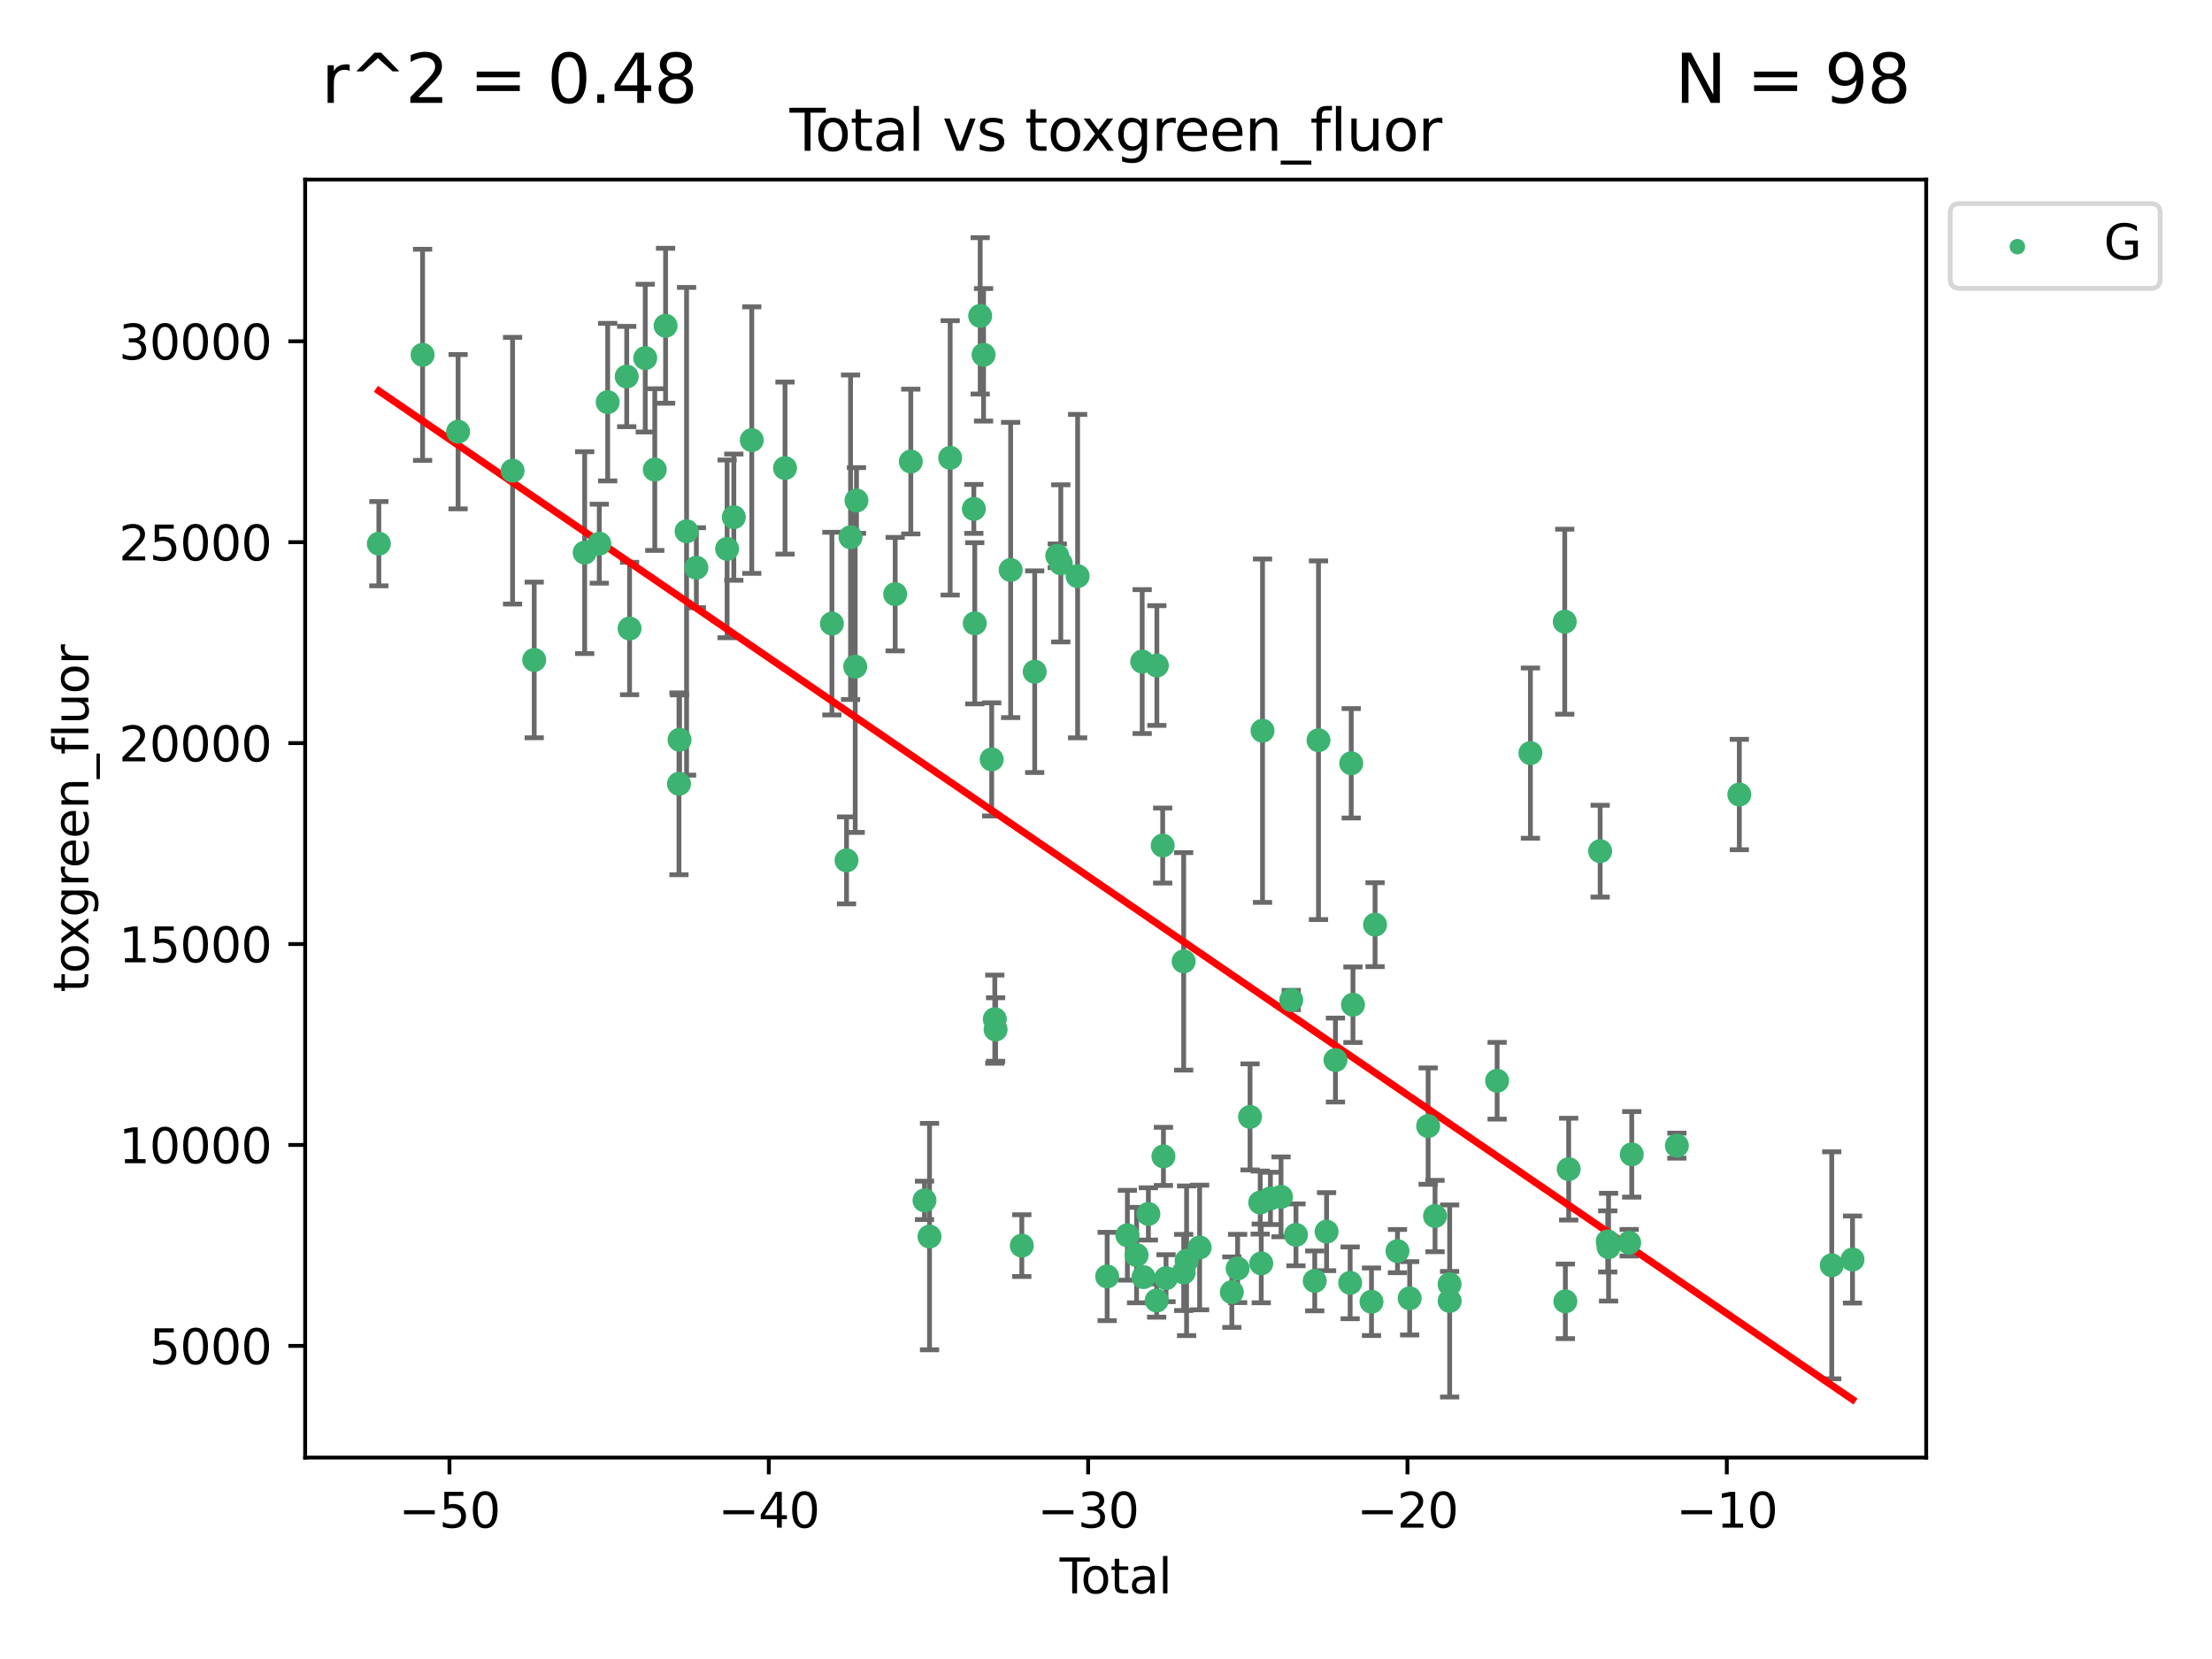 <?xml version="1.0" encoding="utf-8" standalone="no"?>
<!DOCTYPE svg PUBLIC "-//W3C//DTD SVG 1.1//EN"
  "http://www.w3.org/Graphics/SVG/1.1/DTD/svg11.dtd">
<svg xmlns:xlink="http://www.w3.org/1999/xlink" width="460.8pt" height="345.6pt" viewBox="0 0 460.8 345.6" xmlns="http://www.w3.org/2000/svg" version="1.1">
 <defs>
  <style type="text/css">*{stroke-linejoin: round; stroke-linecap: butt}</style>
 </defs>
 <g id="figure_1">
  <g id="patch_1">
   <path d="M 0 345.6 
L 460.8 345.6 
L 460.8 0 
L 0 0 
z
" style="fill: #ffffff"/>
  </g>
  <g id="axes_1">
   <g id="patch_2">
    <path d="M 63.571 303.64 
L 401.26 303.64 
L 401.26 37.411 
L 63.571 37.411 
z
" style="fill: #ffffff"/>
   </g>
   <g id="PathCollection_1">
    <defs>
     <path id="m3a1b92fd80" d="M 0 1.118 
C 0.297 1.118 0.581 1 0.791 0.791 
C 1 0.581 1.118 0.297 1.118 0 
C 1.118 -0.297 1 -0.581 0.791 -0.791 
C 0.581 -1 0.297 -1.118 0 -1.118 
C -0.297 -1.118 -0.581 -1 -0.791 -0.791 
C -1 -0.581 -1.118 -0.297 -1.118 0 
C -1.118 0.297 -1 0.581 -0.791 0.791 
C -0.581 1 -0.297 1.118 0 1.118 
z
" style="stroke: #3cb371"/>
    </defs>
    <g clip-path="url(#p4ea76a1972)">
     <use xlink:href="#m3a1b92fd80" x="78.921" y="113.257" style="fill: #3cb371; stroke: #3cb371"/>
     <use xlink:href="#m3a1b92fd80" x="88.034" y="73.916" style="fill: #3cb371; stroke: #3cb371"/>
     <use xlink:href="#m3a1b92fd80" x="95.431" y="89.927" style="fill: #3cb371; stroke: #3cb371"/>
     <use xlink:href="#m3a1b92fd80" x="106.779" y="98.055" style="fill: #3cb371; stroke: #3cb371"/>
     <use xlink:href="#m3a1b92fd80" x="111.287" y="137.477" style="fill: #3cb371; stroke: #3cb371"/>
     <use xlink:href="#m3a1b92fd80" x="121.8" y="115.123" style="fill: #3cb371; stroke: #3cb371"/>
     <use xlink:href="#m3a1b92fd80" x="124.844" y="113.259" style="fill: #3cb371; stroke: #3cb371"/>
     <use xlink:href="#m3a1b92fd80" x="126.591" y="83.771" style="fill: #3cb371; stroke: #3cb371"/>
     <use xlink:href="#m3a1b92fd80" x="130.556" y="78.438" style="fill: #3cb371; stroke: #3cb371"/>
     <use xlink:href="#m3a1b92fd80" x="131.152" y="130.928" style="fill: #3cb371; stroke: #3cb371"/>
     <use xlink:href="#m3a1b92fd80" x="134.417" y="74.598" style="fill: #3cb371; stroke: #3cb371"/>
     <use xlink:href="#m3a1b92fd80" x="136.403" y="97.825" style="fill: #3cb371; stroke: #3cb371"/>
     <use xlink:href="#m3a1b92fd80" x="138.654" y="67.86" style="fill: #3cb371; stroke: #3cb371"/>
     <use xlink:href="#m3a1b92fd80" x="141.442" y="163.281" style="fill: #3cb371; stroke: #3cb371"/>
     <use xlink:href="#m3a1b92fd80" x="141.564" y="154.105" style="fill: #3cb371; stroke: #3cb371"/>
     <use xlink:href="#m3a1b92fd80" x="143.025" y="110.677" style="fill: #3cb371; stroke: #3cb371"/>
     <use xlink:href="#m3a1b92fd80" x="145.066" y="118.261" style="fill: #3cb371; stroke: #3cb371"/>
     <use xlink:href="#m3a1b92fd80" x="151.469" y="114.341" style="fill: #3cb371; stroke: #3cb371"/>
     <use xlink:href="#m3a1b92fd80" x="152.868" y="107.737" style="fill: #3cb371; stroke: #3cb371"/>
     <use xlink:href="#m3a1b92fd80" x="156.61" y="91.683" style="fill: #3cb371; stroke: #3cb371"/>
     <use xlink:href="#m3a1b92fd80" x="163.533" y="97.509" style="fill: #3cb371; stroke: #3cb371"/>
     <use xlink:href="#m3a1b92fd80" x="173.299" y="129.91" style="fill: #3cb371; stroke: #3cb371"/>
     <use xlink:href="#m3a1b92fd80" x="176.348" y="179.231" style="fill: #3cb371; stroke: #3cb371"/>
     <use xlink:href="#m3a1b92fd80" x="177.187" y="111.921" style="fill: #3cb371; stroke: #3cb371"/>
     <use xlink:href="#m3a1b92fd80" x="178.157" y="138.874" style="fill: #3cb371; stroke: #3cb371"/>
     <use xlink:href="#m3a1b92fd80" x="178.418" y="104.261" style="fill: #3cb371; stroke: #3cb371"/>
     <use xlink:href="#m3a1b92fd80" x="186.483" y="123.771" style="fill: #3cb371; stroke: #3cb371"/>
     <use xlink:href="#m3a1b92fd80" x="189.737" y="96.15" style="fill: #3cb371; stroke: #3cb371"/>
     <use xlink:href="#m3a1b92fd80" x="192.59" y="250.061" style="fill: #3cb371; stroke: #3cb371"/>
     <use xlink:href="#m3a1b92fd80" x="193.635" y="257.6" style="fill: #3cb371; stroke: #3cb371"/>
     <use xlink:href="#m3a1b92fd80" x="197.939" y="95.38" style="fill: #3cb371; stroke: #3cb371"/>
     <use xlink:href="#m3a1b92fd80" x="202.868" y="106.012" style="fill: #3cb371; stroke: #3cb371"/>
     <use xlink:href="#m3a1b92fd80" x="203.06" y="129.848" style="fill: #3cb371; stroke: #3cb371"/>
     <use xlink:href="#m3a1b92fd80" x="204.192" y="65.798" style="fill: #3cb371; stroke: #3cb371"/>
     <use xlink:href="#m3a1b92fd80" x="204.894" y="73.907" style="fill: #3cb371; stroke: #3cb371"/>
     <use xlink:href="#m3a1b92fd80" x="206.587" y="158.195" style="fill: #3cb371; stroke: #3cb371"/>
     <use xlink:href="#m3a1b92fd80" x="207.235" y="212.311" style="fill: #3cb371; stroke: #3cb371"/>
     <use xlink:href="#m3a1b92fd80" x="207.402" y="214.47" style="fill: #3cb371; stroke: #3cb371"/>
     <use xlink:href="#m3a1b92fd80" x="210.536" y="118.737" style="fill: #3cb371; stroke: #3cb371"/>
     <use xlink:href="#m3a1b92fd80" x="212.862" y="259.484" style="fill: #3cb371; stroke: #3cb371"/>
     <use xlink:href="#m3a1b92fd80" x="215.547" y="139.925" style="fill: #3cb371; stroke: #3cb371"/>
     <use xlink:href="#m3a1b92fd80" x="220.251" y="115.781" style="fill: #3cb371; stroke: #3cb371"/>
     <use xlink:href="#m3a1b92fd80" x="220.984" y="117.358" style="fill: #3cb371; stroke: #3cb371"/>
     <use xlink:href="#m3a1b92fd80" x="224.488" y="120.02" style="fill: #3cb371; stroke: #3cb371"/>
     <use xlink:href="#m3a1b92fd80" x="230.639" y="265.912" style="fill: #3cb371; stroke: #3cb371"/>
     <use xlink:href="#m3a1b92fd80" x="234.853" y="257.326" style="fill: #3cb371; stroke: #3cb371"/>
     <use xlink:href="#m3a1b92fd80" x="236.771" y="261.456" style="fill: #3cb371; stroke: #3cb371"/>
     <use xlink:href="#m3a1b92fd80" x="237.939" y="137.819" style="fill: #3cb371; stroke: #3cb371"/>
     <use xlink:href="#m3a1b92fd80" x="238.211" y="266.047" style="fill: #3cb371; stroke: #3cb371"/>
     <use xlink:href="#m3a1b92fd80" x="239.227" y="252.88" style="fill: #3cb371; stroke: #3cb371"/>
     <use xlink:href="#m3a1b92fd80" x="240.951" y="270.919" style="fill: #3cb371; stroke: #3cb371"/>
     <use xlink:href="#m3a1b92fd80" x="240.994" y="138.642" style="fill: #3cb371; stroke: #3cb371"/>
     <use xlink:href="#m3a1b92fd80" x="242.209" y="176.141" style="fill: #3cb371; stroke: #3cb371"/>
     <use xlink:href="#m3a1b92fd80" x="242.364" y="240.898" style="fill: #3cb371; stroke: #3cb371"/>
     <use xlink:href="#m3a1b92fd80" x="242.905" y="266.271" style="fill: #3cb371; stroke: #3cb371"/>
     <use xlink:href="#m3a1b92fd80" x="246.579" y="200.269" style="fill: #3cb371; stroke: #3cb371"/>
     <use xlink:href="#m3a1b92fd80" x="246.589" y="265.075" style="fill: #3cb371; stroke: #3cb371"/>
     <use xlink:href="#m3a1b92fd80" x="247.187" y="262.645" style="fill: #3cb371; stroke: #3cb371"/>
     <use xlink:href="#m3a1b92fd80" x="249.904" y="259.874" style="fill: #3cb371; stroke: #3cb371"/>
     <use xlink:href="#m3a1b92fd80" x="256.614" y="269.182" style="fill: #3cb371; stroke: #3cb371"/>
     <use xlink:href="#m3a1b92fd80" x="257.82" y="264.248" style="fill: #3cb371; stroke: #3cb371"/>
     <use xlink:href="#m3a1b92fd80" x="260.408" y="232.668" style="fill: #3cb371; stroke: #3cb371"/>
     <use xlink:href="#m3a1b92fd80" x="262.525" y="250.517" style="fill: #3cb371; stroke: #3cb371"/>
     <use xlink:href="#m3a1b92fd80" x="262.741" y="263.19" style="fill: #3cb371; stroke: #3cb371"/>
     <use xlink:href="#m3a1b92fd80" x="263.007" y="152.222" style="fill: #3cb371; stroke: #3cb371"/>
     <use xlink:href="#m3a1b92fd80" x="264.655" y="249.647" style="fill: #3cb371; stroke: #3cb371"/>
     <use xlink:href="#m3a1b92fd80" x="266.864" y="249.325" style="fill: #3cb371; stroke: #3cb371"/>
     <use xlink:href="#m3a1b92fd80" x="268.995" y="208.32" style="fill: #3cb371; stroke: #3cb371"/>
     <use xlink:href="#m3a1b92fd80" x="269.974" y="257.245" style="fill: #3cb371; stroke: #3cb371"/>
     <use xlink:href="#m3a1b92fd80" x="273.885" y="266.832" style="fill: #3cb371; stroke: #3cb371"/>
     <use xlink:href="#m3a1b92fd80" x="274.666" y="154.205" style="fill: #3cb371; stroke: #3cb371"/>
     <use xlink:href="#m3a1b92fd80" x="276.351" y="256.576" style="fill: #3cb371; stroke: #3cb371"/>
     <use xlink:href="#m3a1b92fd80" x="278.2" y="220.828" style="fill: #3cb371; stroke: #3cb371"/>
     <use xlink:href="#m3a1b92fd80" x="281.262" y="267.239" style="fill: #3cb371; stroke: #3cb371"/>
     <use xlink:href="#m3a1b92fd80" x="281.485" y="159.006" style="fill: #3cb371; stroke: #3cb371"/>
     <use xlink:href="#m3a1b92fd80" x="281.846" y="209.305" style="fill: #3cb371; stroke: #3cb371"/>
     <use xlink:href="#m3a1b92fd80" x="285.709" y="271.178" style="fill: #3cb371; stroke: #3cb371"/>
     <use xlink:href="#m3a1b92fd80" x="286.452" y="192.625" style="fill: #3cb371; stroke: #3cb371"/>
     <use xlink:href="#m3a1b92fd80" x="291.12" y="260.629" style="fill: #3cb371; stroke: #3cb371"/>
     <use xlink:href="#m3a1b92fd80" x="293.657" y="270.461" style="fill: #3cb371; stroke: #3cb371"/>
     <use xlink:href="#m3a1b92fd80" x="297.507" y="234.587" style="fill: #3cb371; stroke: #3cb371"/>
     <use xlink:href="#m3a1b92fd80" x="298.946" y="253.321" style="fill: #3cb371; stroke: #3cb371"/>
     <use xlink:href="#m3a1b92fd80" x="301.976" y="267.53" style="fill: #3cb371; stroke: #3cb371"/>
     <use xlink:href="#m3a1b92fd80" x="301.99" y="271.015" style="fill: #3cb371; stroke: #3cb371"/>
     <use xlink:href="#m3a1b92fd80" x="311.88" y="225.142" style="fill: #3cb371; stroke: #3cb371"/>
     <use xlink:href="#m3a1b92fd80" x="318.814" y="156.889" style="fill: #3cb371; stroke: #3cb371"/>
     <use xlink:href="#m3a1b92fd80" x="325.963" y="129.508" style="fill: #3cb371; stroke: #3cb371"/>
     <use xlink:href="#m3a1b92fd80" x="326.092" y="271.094" style="fill: #3cb371; stroke: #3cb371"/>
     <use xlink:href="#m3a1b92fd80" x="326.783" y="243.552" style="fill: #3cb371; stroke: #3cb371"/>
     <use xlink:href="#m3a1b92fd80" x="333.34" y="177.312" style="fill: #3cb371; stroke: #3cb371"/>
     <use xlink:href="#m3a1b92fd80" x="334.921" y="258.608" style="fill: #3cb371; stroke: #3cb371"/>
     <use xlink:href="#m3a1b92fd80" x="335.094" y="259.81" style="fill: #3cb371; stroke: #3cb371"/>
     <use xlink:href="#m3a1b92fd80" x="339.39" y="258.885" style="fill: #3cb371; stroke: #3cb371"/>
     <use xlink:href="#m3a1b92fd80" x="339.921" y="240.475" style="fill: #3cb371; stroke: #3cb371"/>
     <use xlink:href="#m3a1b92fd80" x="349.323" y="238.658" style="fill: #3cb371; stroke: #3cb371"/>
     <use xlink:href="#m3a1b92fd80" x="362.334" y="165.518" style="fill: #3cb371; stroke: #3cb371"/>
     <use xlink:href="#m3a1b92fd80" x="381.585" y="263.581" style="fill: #3cb371; stroke: #3cb371"/>
     <use xlink:href="#m3a1b92fd80" x="385.911" y="262.381" style="fill: #3cb371; stroke: #3cb371"/>
    </g>
   </g>
   <g id="matplotlib.axis_1">
    <g id="xtick_1">
     <g id="line2d_1">
      <defs>
       <path id="meeb2af8360" d="M 0 0 
L 0 3.5 
" style="stroke: #000000; stroke-width: 0.8"/>
      </defs>
      <g>
       <use xlink:href="#meeb2af8360" x="93.632" y="303.64" style="stroke: #000000; stroke-width: 0.8"/>
      </g>
     </g>
     <g id="text_1">
      <!-- −50 -->
      <g transform="translate(83.08 318.238)scale(0.1 -0.1)">
       <defs>
        <path id="DejaVuSans-2212" d="M 678 2272 
L 4684 2272 
L 4684 1741 
L 678 1741 
L 678 2272 
z
" transform="scale(0.016)"/>
        <path id="DejaVuSans-35" d="M 691 4666 
L 3169 4666 
L 3169 4134 
L 1269 4134 
L 1269 2991 
Q 1406 3038 1543 3061 
Q 1681 3084 1819 3084 
Q 2600 3084 3056 2656 
Q 3513 2228 3513 1497 
Q 3513 744 3044 326 
Q 2575 -91 1722 -91 
Q 1428 -91 1123 -41 
Q 819 9 494 109 
L 494 744 
Q 775 591 1075 516 
Q 1375 441 1709 441 
Q 2250 441 2565 725 
Q 2881 1009 2881 1497 
Q 2881 1984 2565 2268 
Q 2250 2553 1709 2553 
Q 1456 2553 1204 2497 
Q 953 2441 691 2322 
L 691 4666 
z
" transform="scale(0.016)"/>
        <path id="DejaVuSans-30" d="M 2034 4250 
Q 1547 4250 1301 3770 
Q 1056 3291 1056 2328 
Q 1056 1369 1301 889 
Q 1547 409 2034 409 
Q 2525 409 2770 889 
Q 3016 1369 3016 2328 
Q 3016 3291 2770 3770 
Q 2525 4250 2034 4250 
z
M 2034 4750 
Q 2819 4750 3233 4129 
Q 3647 3509 3647 2328 
Q 3647 1150 3233 529 
Q 2819 -91 2034 -91 
Q 1250 -91 836 529 
Q 422 1150 422 2328 
Q 422 3509 836 4129 
Q 1250 4750 2034 4750 
z
" transform="scale(0.016)"/>
       </defs>
       <use xlink:href="#DejaVuSans-2212"/>
       <use xlink:href="#DejaVuSans-35" x="83.789"/>
       <use xlink:href="#DejaVuSans-30" x="147.412"/>
      </g>
     </g>
    </g>
    <g id="xtick_2">
     <g id="line2d_2">
      <g>
       <use xlink:href="#meeb2af8360" x="160.156" y="303.64" style="stroke: #000000; stroke-width: 0.8"/>
      </g>
     </g>
     <g id="text_2">
      <!-- −40 -->
      <g transform="translate(149.604 318.238)scale(0.1 -0.1)">
       <defs>
        <path id="DejaVuSans-34" d="M 2419 4116 
L 825 1625 
L 2419 1625 
L 2419 4116 
z
M 2253 4666 
L 3047 4666 
L 3047 1625 
L 3713 1625 
L 3713 1100 
L 3047 1100 
L 3047 0 
L 2419 0 
L 2419 1100 
L 313 1100 
L 313 1709 
L 2253 4666 
z
" transform="scale(0.016)"/>
       </defs>
       <use xlink:href="#DejaVuSans-2212"/>
       <use xlink:href="#DejaVuSans-34" x="83.789"/>
       <use xlink:href="#DejaVuSans-30" x="147.412"/>
      </g>
     </g>
    </g>
    <g id="xtick_3">
     <g id="line2d_3">
      <g>
       <use xlink:href="#meeb2af8360" x="226.68" y="303.64" style="stroke: #000000; stroke-width: 0.8"/>
      </g>
     </g>
     <g id="text_3">
      <!-- −30 -->
      <g transform="translate(216.127 318.238)scale(0.1 -0.1)">
       <defs>
        <path id="DejaVuSans-33" d="M 2597 2516 
Q 3050 2419 3304 2112 
Q 3559 1806 3559 1356 
Q 3559 666 3084 287 
Q 2609 -91 1734 -91 
Q 1441 -91 1130 -33 
Q 819 25 488 141 
L 488 750 
Q 750 597 1062 519 
Q 1375 441 1716 441 
Q 2309 441 2620 675 
Q 2931 909 2931 1356 
Q 2931 1769 2642 2001 
Q 2353 2234 1838 2234 
L 1294 2234 
L 1294 2753 
L 1863 2753 
Q 2328 2753 2575 2939 
Q 2822 3125 2822 3475 
Q 2822 3834 2567 4026 
Q 2313 4219 1838 4219 
Q 1578 4219 1281 4162 
Q 984 4106 628 3988 
L 628 4550 
Q 988 4650 1302 4700 
Q 1616 4750 1894 4750 
Q 2613 4750 3031 4423 
Q 3450 4097 3450 3541 
Q 3450 3153 3228 2886 
Q 3006 2619 2597 2516 
z
" transform="scale(0.016)"/>
       </defs>
       <use xlink:href="#DejaVuSans-2212"/>
       <use xlink:href="#DejaVuSans-33" x="83.789"/>
       <use xlink:href="#DejaVuSans-30" x="147.412"/>
      </g>
     </g>
    </g>
    <g id="xtick_4">
     <g id="line2d_4">
      <g>
       <use xlink:href="#meeb2af8360" x="293.203" y="303.64" style="stroke: #000000; stroke-width: 0.8"/>
      </g>
     </g>
     <g id="text_4">
      <!-- −20 -->
      <g transform="translate(282.651 318.238)scale(0.1 -0.1)">
       <defs>
        <path id="DejaVuSans-32" d="M 1228 531 
L 3431 531 
L 3431 0 
L 469 0 
L 469 531 
Q 828 903 1448 1529 
Q 2069 2156 2228 2338 
Q 2531 2678 2651 2914 
Q 2772 3150 2772 3378 
Q 2772 3750 2511 3984 
Q 2250 4219 1831 4219 
Q 1534 4219 1204 4116 
Q 875 4013 500 3803 
L 500 4441 
Q 881 4594 1212 4672 
Q 1544 4750 1819 4750 
Q 2544 4750 2975 4387 
Q 3406 4025 3406 3419 
Q 3406 3131 3298 2873 
Q 3191 2616 2906 2266 
Q 2828 2175 2409 1742 
Q 1991 1309 1228 531 
z
" transform="scale(0.016)"/>
       </defs>
       <use xlink:href="#DejaVuSans-2212"/>
       <use xlink:href="#DejaVuSans-32" x="83.789"/>
       <use xlink:href="#DejaVuSans-30" x="147.412"/>
      </g>
     </g>
    </g>
    <g id="xtick_5">
     <g id="line2d_5">
      <g>
       <use xlink:href="#meeb2af8360" x="359.727" y="303.64" style="stroke: #000000; stroke-width: 0.8"/>
      </g>
     </g>
     <g id="text_5">
      <!-- −10 -->
      <g transform="translate(349.174 318.238)scale(0.1 -0.1)">
       <defs>
        <path id="DejaVuSans-31" d="M 794 531 
L 1825 531 
L 1825 4091 
L 703 3866 
L 703 4441 
L 1819 4666 
L 2450 4666 
L 2450 531 
L 3481 531 
L 3481 0 
L 794 0 
L 794 531 
z
" transform="scale(0.016)"/>
       </defs>
       <use xlink:href="#DejaVuSans-2212"/>
       <use xlink:href="#DejaVuSans-31" x="83.789"/>
       <use xlink:href="#DejaVuSans-30" x="147.412"/>
      </g>
     </g>
    </g>
    <g id="text_6">
     <!-- Total -->
     <g transform="translate(220.739 331.917)scale(0.1 -0.1)">
      <defs>
       <path id="DejaVuSans-54" d="M -19 4666 
L 3928 4666 
L 3928 4134 
L 2272 4134 
L 2272 0 
L 1638 0 
L 1638 4134 
L -19 4134 
L -19 4666 
z
" transform="scale(0.016)"/>
       <path id="DejaVuSans-6f" d="M 1959 3097 
Q 1497 3097 1228 2736 
Q 959 2375 959 1747 
Q 959 1119 1226 758 
Q 1494 397 1959 397 
Q 2419 397 2687 759 
Q 2956 1122 2956 1747 
Q 2956 2369 2687 2733 
Q 2419 3097 1959 3097 
z
M 1959 3584 
Q 2709 3584 3137 3096 
Q 3566 2609 3566 1747 
Q 3566 888 3137 398 
Q 2709 -91 1959 -91 
Q 1206 -91 779 398 
Q 353 888 353 1747 
Q 353 2609 779 3096 
Q 1206 3584 1959 3584 
z
" transform="scale(0.016)"/>
       <path id="DejaVuSans-74" d="M 1172 4494 
L 1172 3500 
L 2356 3500 
L 2356 3053 
L 1172 3053 
L 1172 1153 
Q 1172 725 1289 603 
Q 1406 481 1766 481 
L 2356 481 
L 2356 0 
L 1766 0 
Q 1100 0 847 248 
Q 594 497 594 1153 
L 594 3053 
L 172 3053 
L 172 3500 
L 594 3500 
L 594 4494 
L 1172 4494 
z
" transform="scale(0.016)"/>
       <path id="DejaVuSans-61" d="M 2194 1759 
Q 1497 1759 1228 1600 
Q 959 1441 959 1056 
Q 959 750 1161 570 
Q 1363 391 1709 391 
Q 2188 391 2477 730 
Q 2766 1069 2766 1631 
L 2766 1759 
L 2194 1759 
z
M 3341 1997 
L 3341 0 
L 2766 0 
L 2766 531 
Q 2569 213 2275 61 
Q 1981 -91 1556 -91 
Q 1019 -91 701 211 
Q 384 513 384 1019 
Q 384 1609 779 1909 
Q 1175 2209 1959 2209 
L 2766 2209 
L 2766 2266 
Q 2766 2663 2505 2880 
Q 2244 3097 1772 3097 
Q 1472 3097 1187 3025 
Q 903 2953 641 2809 
L 641 3341 
Q 956 3463 1253 3523 
Q 1550 3584 1831 3584 
Q 2591 3584 2966 3190 
Q 3341 2797 3341 1997 
z
" transform="scale(0.016)"/>
       <path id="DejaVuSans-6c" d="M 603 4863 
L 1178 4863 
L 1178 0 
L 603 0 
L 603 4863 
z
" transform="scale(0.016)"/>
      </defs>
      <use xlink:href="#DejaVuSans-54"/>
      <use xlink:href="#DejaVuSans-6f" x="44.084"/>
      <use xlink:href="#DejaVuSans-74" x="105.266"/>
      <use xlink:href="#DejaVuSans-61" x="144.475"/>
      <use xlink:href="#DejaVuSans-6c" x="205.754"/>
     </g>
    </g>
   </g>
   <g id="matplotlib.axis_2">
    <g id="ytick_1">
     <g id="line2d_6">
      <defs>
       <path id="m90c313e568" d="M 0 0 
L -3.5 0 
" style="stroke: #000000; stroke-width: 0.8"/>
      </defs>
      <g>
       <use xlink:href="#m90c313e568" x="63.571" y="280.375" style="stroke: #000000; stroke-width: 0.8"/>
      </g>
     </g>
     <g id="text_7">
      <!-- 5000 -->
      <g transform="translate(31.121 284.174)scale(0.1 -0.1)">
       <use xlink:href="#DejaVuSans-35"/>
       <use xlink:href="#DejaVuSans-30" x="63.623"/>
       <use xlink:href="#DejaVuSans-30" x="127.246"/>
       <use xlink:href="#DejaVuSans-30" x="190.869"/>
      </g>
     </g>
    </g>
    <g id="ytick_2">
     <g id="line2d_7">
      <g>
       <use xlink:href="#m90c313e568" x="63.571" y="238.518" style="stroke: #000000; stroke-width: 0.8"/>
      </g>
     </g>
     <g id="text_8">
      <!-- 10000 -->
      <g transform="translate(24.759 242.317)scale(0.1 -0.1)">
       <use xlink:href="#DejaVuSans-31"/>
       <use xlink:href="#DejaVuSans-30" x="63.623"/>
       <use xlink:href="#DejaVuSans-30" x="127.246"/>
       <use xlink:href="#DejaVuSans-30" x="190.869"/>
       <use xlink:href="#DejaVuSans-30" x="254.492"/>
      </g>
     </g>
    </g>
    <g id="ytick_3">
     <g id="line2d_8">
      <g>
       <use xlink:href="#m90c313e568" x="63.571" y="196.661" style="stroke: #000000; stroke-width: 0.8"/>
      </g>
     </g>
     <g id="text_9">
      <!-- 15000 -->
      <g transform="translate(24.759 200.461)scale(0.1 -0.1)">
       <use xlink:href="#DejaVuSans-31"/>
       <use xlink:href="#DejaVuSans-35" x="63.623"/>
       <use xlink:href="#DejaVuSans-30" x="127.246"/>
       <use xlink:href="#DejaVuSans-30" x="190.869"/>
       <use xlink:href="#DejaVuSans-30" x="254.492"/>
      </g>
     </g>
    </g>
    <g id="ytick_4">
     <g id="line2d_9">
      <g>
       <use xlink:href="#m90c313e568" x="63.571" y="154.805" style="stroke: #000000; stroke-width: 0.8"/>
      </g>
     </g>
     <g id="text_10">
      <!-- 20000 -->
      <g transform="translate(24.759 158.604)scale(0.1 -0.1)">
       <use xlink:href="#DejaVuSans-32"/>
       <use xlink:href="#DejaVuSans-30" x="63.623"/>
       <use xlink:href="#DejaVuSans-30" x="127.246"/>
       <use xlink:href="#DejaVuSans-30" x="190.869"/>
       <use xlink:href="#DejaVuSans-30" x="254.492"/>
      </g>
     </g>
    </g>
    <g id="ytick_5">
     <g id="line2d_10">
      <g>
       <use xlink:href="#m90c313e568" x="63.571" y="112.948" style="stroke: #000000; stroke-width: 0.8"/>
      </g>
     </g>
     <g id="text_11">
      <!-- 25000 -->
      <g transform="translate(24.759 116.747)scale(0.1 -0.1)">
       <use xlink:href="#DejaVuSans-32"/>
       <use xlink:href="#DejaVuSans-35" x="63.623"/>
       <use xlink:href="#DejaVuSans-30" x="127.246"/>
       <use xlink:href="#DejaVuSans-30" x="190.869"/>
       <use xlink:href="#DejaVuSans-30" x="254.492"/>
      </g>
     </g>
    </g>
    <g id="ytick_6">
     <g id="line2d_11">
      <g>
       <use xlink:href="#m90c313e568" x="63.571" y="71.091" style="stroke: #000000; stroke-width: 0.8"/>
      </g>
     </g>
     <g id="text_12">
      <!-- 30000 -->
      <g transform="translate(24.759 74.89)scale(0.1 -0.1)">
       <use xlink:href="#DejaVuSans-33"/>
       <use xlink:href="#DejaVuSans-30" x="63.623"/>
       <use xlink:href="#DejaVuSans-30" x="127.246"/>
       <use xlink:href="#DejaVuSans-30" x="190.869"/>
       <use xlink:href="#DejaVuSans-30" x="254.492"/>
      </g>
     </g>
    </g>
    <g id="text_13">
     <!-- toxgreen_fluor -->
     <g transform="translate(18.401 206.72)rotate(-90)scale(0.1 -0.1)">
      <defs>
       <path id="DejaVuSans-78" d="M 3513 3500 
L 2247 1797 
L 3578 0 
L 2900 0 
L 1881 1375 
L 863 0 
L 184 0 
L 1544 1831 
L 300 3500 
L 978 3500 
L 1906 2253 
L 2834 3500 
L 3513 3500 
z
" transform="scale(0.016)"/>
       <path id="DejaVuSans-67" d="M 2906 1791 
Q 2906 2416 2648 2759 
Q 2391 3103 1925 3103 
Q 1463 3103 1205 2759 
Q 947 2416 947 1791 
Q 947 1169 1205 825 
Q 1463 481 1925 481 
Q 2391 481 2648 825 
Q 2906 1169 2906 1791 
z
M 3481 434 
Q 3481 -459 3084 -895 
Q 2688 -1331 1869 -1331 
Q 1566 -1331 1297 -1286 
Q 1028 -1241 775 -1147 
L 775 -588 
Q 1028 -725 1275 -790 
Q 1522 -856 1778 -856 
Q 2344 -856 2625 -561 
Q 2906 -266 2906 331 
L 2906 616 
Q 2728 306 2450 153 
Q 2172 0 1784 0 
Q 1141 0 747 490 
Q 353 981 353 1791 
Q 353 2603 747 3093 
Q 1141 3584 1784 3584 
Q 2172 3584 2450 3431 
Q 2728 3278 2906 2969 
L 2906 3500 
L 3481 3500 
L 3481 434 
z
" transform="scale(0.016)"/>
       <path id="DejaVuSans-72" d="M 2631 2963 
Q 2534 3019 2420 3045 
Q 2306 3072 2169 3072 
Q 1681 3072 1420 2755 
Q 1159 2438 1159 1844 
L 1159 0 
L 581 0 
L 581 3500 
L 1159 3500 
L 1159 2956 
Q 1341 3275 1631 3429 
Q 1922 3584 2338 3584 
Q 2397 3584 2469 3576 
Q 2541 3569 2628 3553 
L 2631 2963 
z
" transform="scale(0.016)"/>
       <path id="DejaVuSans-65" d="M 3597 1894 
L 3597 1613 
L 953 1613 
Q 991 1019 1311 708 
Q 1631 397 2203 397 
Q 2534 397 2845 478 
Q 3156 559 3463 722 
L 3463 178 
Q 3153 47 2828 -22 
Q 2503 -91 2169 -91 
Q 1331 -91 842 396 
Q 353 884 353 1716 
Q 353 2575 817 3079 
Q 1281 3584 2069 3584 
Q 2775 3584 3186 3129 
Q 3597 2675 3597 1894 
z
M 3022 2063 
Q 3016 2534 2758 2815 
Q 2500 3097 2075 3097 
Q 1594 3097 1305 2825 
Q 1016 2553 972 2059 
L 3022 2063 
z
" transform="scale(0.016)"/>
       <path id="DejaVuSans-6e" d="M 3513 2113 
L 3513 0 
L 2938 0 
L 2938 2094 
Q 2938 2591 2744 2837 
Q 2550 3084 2163 3084 
Q 1697 3084 1428 2787 
Q 1159 2491 1159 1978 
L 1159 0 
L 581 0 
L 581 3500 
L 1159 3500 
L 1159 2956 
Q 1366 3272 1645 3428 
Q 1925 3584 2291 3584 
Q 2894 3584 3203 3211 
Q 3513 2838 3513 2113 
z
" transform="scale(0.016)"/>
       <path id="DejaVuSans-5f" d="M 3263 -1063 
L 3263 -1509 
L -63 -1509 
L -63 -1063 
L 3263 -1063 
z
" transform="scale(0.016)"/>
       <path id="DejaVuSans-66" d="M 2375 4863 
L 2375 4384 
L 1825 4384 
Q 1516 4384 1395 4259 
Q 1275 4134 1275 3809 
L 1275 3500 
L 2222 3500 
L 2222 3053 
L 1275 3053 
L 1275 0 
L 697 0 
L 697 3053 
L 147 3053 
L 147 3500 
L 697 3500 
L 697 3744 
Q 697 4328 969 4595 
Q 1241 4863 1831 4863 
L 2375 4863 
z
" transform="scale(0.016)"/>
       <path id="DejaVuSans-75" d="M 544 1381 
L 544 3500 
L 1119 3500 
L 1119 1403 
Q 1119 906 1312 657 
Q 1506 409 1894 409 
Q 2359 409 2629 706 
Q 2900 1003 2900 1516 
L 2900 3500 
L 3475 3500 
L 3475 0 
L 2900 0 
L 2900 538 
Q 2691 219 2414 64 
Q 2138 -91 1772 -91 
Q 1169 -91 856 284 
Q 544 659 544 1381 
z
M 1991 3584 
L 1991 3584 
z
" transform="scale(0.016)"/>
      </defs>
      <use xlink:href="#DejaVuSans-74"/>
      <use xlink:href="#DejaVuSans-6f" x="39.209"/>
      <use xlink:href="#DejaVuSans-78" x="97.266"/>
      <use xlink:href="#DejaVuSans-67" x="156.445"/>
      <use xlink:href="#DejaVuSans-72" x="219.922"/>
      <use xlink:href="#DejaVuSans-65" x="258.785"/>
      <use xlink:href="#DejaVuSans-65" x="320.309"/>
      <use xlink:href="#DejaVuSans-6e" x="381.832"/>
      <use xlink:href="#DejaVuSans-5f" x="445.211"/>
      <use xlink:href="#DejaVuSans-66" x="495.211"/>
      <use xlink:href="#DejaVuSans-6c" x="530.416"/>
      <use xlink:href="#DejaVuSans-75" x="558.199"/>
      <use xlink:href="#DejaVuSans-6f" x="621.578"/>
      <use xlink:href="#DejaVuSans-72" x="682.76"/>
     </g>
    </g>
   </g>
   <g id="LineCollection_1">
    <path d="M 78.921 122.034 
L 78.921 104.481 
" clip-path="url(#p4ea76a1972)" style="fill: none; stroke: #696969"/>
    <path d="M 88.034 95.91 
L 88.034 51.923 
" clip-path="url(#p4ea76a1972)" style="fill: none; stroke: #696969"/>
    <path d="M 95.431 105.999 
L 95.431 73.856 
" clip-path="url(#p4ea76a1972)" style="fill: none; stroke: #696969"/>
    <path d="M 106.779 125.833 
L 106.779 70.276 
" clip-path="url(#p4ea76a1972)" style="fill: none; stroke: #696969"/>
    <path d="M 111.287 153.689 
L 111.287 121.265 
" clip-path="url(#p4ea76a1972)" style="fill: none; stroke: #696969"/>
    <path d="M 121.8 136.146 
L 121.8 94.1 
" clip-path="url(#p4ea76a1972)" style="fill: none; stroke: #696969"/>
    <path d="M 124.844 121.489 
L 124.844 105.03 
" clip-path="url(#p4ea76a1972)" style="fill: none; stroke: #696969"/>
    <path d="M 126.591 100.183 
L 126.591 67.359 
" clip-path="url(#p4ea76a1972)" style="fill: none; stroke: #696969"/>
    <path d="M 130.556 88.886 
L 130.556 67.989 
" clip-path="url(#p4ea76a1972)" style="fill: none; stroke: #696969"/>
    <path d="M 131.152 144.722 
L 131.152 117.133 
" clip-path="url(#p4ea76a1972)" style="fill: none; stroke: #696969"/>
    <path d="M 134.417 89.987 
L 134.417 59.209 
" clip-path="url(#p4ea76a1972)" style="fill: none; stroke: #696969"/>
    <path d="M 136.403 114.663 
L 136.403 80.988 
" clip-path="url(#p4ea76a1972)" style="fill: none; stroke: #696969"/>
    <path d="M 138.654 84.001 
L 138.654 51.72 
" clip-path="url(#p4ea76a1972)" style="fill: none; stroke: #696969"/>
    <path d="M 141.442 182.222 
L 141.442 144.341 
" clip-path="url(#p4ea76a1972)" style="fill: none; stroke: #696969"/>
    <path d="M 141.564 163.46 
L 141.564 144.751 
" clip-path="url(#p4ea76a1972)" style="fill: none; stroke: #696969"/>
    <path d="M 143.025 161.478 
L 143.025 59.877 
" clip-path="url(#p4ea76a1972)" style="fill: none; stroke: #696969"/>
    <path d="M 145.066 126.589 
L 145.066 109.933 
" clip-path="url(#p4ea76a1972)" style="fill: none; stroke: #696969"/>
    <path d="M 151.469 132.854 
L 151.469 95.828 
" clip-path="url(#p4ea76a1972)" style="fill: none; stroke: #696969"/>
    <path d="M 152.868 120.882 
L 152.868 94.591 
" clip-path="url(#p4ea76a1972)" style="fill: none; stroke: #696969"/>
    <path d="M 156.61 119.443 
L 156.61 63.923 
" clip-path="url(#p4ea76a1972)" style="fill: none; stroke: #696969"/>
    <path d="M 163.533 115.429 
L 163.533 79.589 
" clip-path="url(#p4ea76a1972)" style="fill: none; stroke: #696969"/>
    <path d="M 173.299 148.941 
L 173.299 110.878 
" clip-path="url(#p4ea76a1972)" style="fill: none; stroke: #696969"/>
    <path d="M 176.348 188.292 
L 176.348 170.171 
" clip-path="url(#p4ea76a1972)" style="fill: none; stroke: #696969"/>
    <path d="M 177.187 145.719 
L 177.187 78.123 
" clip-path="url(#p4ea76a1972)" style="fill: none; stroke: #696969"/>
    <path d="M 178.157 173.409 
L 178.157 104.339 
" clip-path="url(#p4ea76a1972)" style="fill: none; stroke: #696969"/>
    <path d="M 178.418 111.104 
L 178.418 97.417 
" clip-path="url(#p4ea76a1972)" style="fill: none; stroke: #696969"/>
    <path d="M 186.483 135.585 
L 186.483 111.958 
" clip-path="url(#p4ea76a1972)" style="fill: none; stroke: #696969"/>
    <path d="M 189.737 111.226 
L 189.737 81.074 
" clip-path="url(#p4ea76a1972)" style="fill: none; stroke: #696969"/>
    <path d="M 192.59 254.063 
L 192.59 246.059 
" clip-path="url(#p4ea76a1972)" style="fill: none; stroke: #696969"/>
    <path d="M 193.635 281.185 
L 193.635 234.015 
" clip-path="url(#p4ea76a1972)" style="fill: none; stroke: #696969"/>
    <path d="M 197.939 123.958 
L 197.939 66.803 
" clip-path="url(#p4ea76a1972)" style="fill: none; stroke: #696969"/>
    <path d="M 202.868 111.106 
L 202.868 100.919 
" clip-path="url(#p4ea76a1972)" style="fill: none; stroke: #696969"/>
    <path d="M 203.06 146.639 
L 203.06 113.057 
" clip-path="url(#p4ea76a1972)" style="fill: none; stroke: #696969"/>
    <path d="M 204.192 82.083 
L 204.192 49.513 
" clip-path="url(#p4ea76a1972)" style="fill: none; stroke: #696969"/>
    <path d="M 204.894 87.711 
L 204.894 60.103 
" clip-path="url(#p4ea76a1972)" style="fill: none; stroke: #696969"/>
    <path d="M 206.587 169.98 
L 206.587 146.41 
" clip-path="url(#p4ea76a1972)" style="fill: none; stroke: #696969"/>
    <path d="M 207.235 221.492 
L 207.235 203.13 
" clip-path="url(#p4ea76a1972)" style="fill: none; stroke: #696969"/>
    <path d="M 207.402 221.081 
L 207.402 207.858 
" clip-path="url(#p4ea76a1972)" style="fill: none; stroke: #696969"/>
    <path d="M 210.536 149.49 
L 210.536 87.985 
" clip-path="url(#p4ea76a1972)" style="fill: none; stroke: #696969"/>
    <path d="M 212.862 265.917 
L 212.862 253.051 
" clip-path="url(#p4ea76a1972)" style="fill: none; stroke: #696969"/>
    <path d="M 215.547 160.927 
L 215.547 118.922 
" clip-path="url(#p4ea76a1972)" style="fill: none; stroke: #696969"/>
    <path d="M 220.251 118.247 
L 220.251 113.314 
" clip-path="url(#p4ea76a1972)" style="fill: none; stroke: #696969"/>
    <path d="M 220.984 133.728 
L 220.984 100.987 
" clip-path="url(#p4ea76a1972)" style="fill: none; stroke: #696969"/>
    <path d="M 224.488 153.705 
L 224.488 86.335 
" clip-path="url(#p4ea76a1972)" style="fill: none; stroke: #696969"/>
    <path d="M 230.639 275.106 
L 230.639 256.719 
" clip-path="url(#p4ea76a1972)" style="fill: none; stroke: #696969"/>
    <path d="M 234.853 266.683 
L 234.853 247.968 
" clip-path="url(#p4ea76a1972)" style="fill: none; stroke: #696969"/>
    <path d="M 236.771 271.398 
L 236.771 251.514 
" clip-path="url(#p4ea76a1972)" style="fill: none; stroke: #696969"/>
    <path d="M 237.939 152.806 
L 237.939 122.833 
" clip-path="url(#p4ea76a1972)" style="fill: none; stroke: #696969"/>
    <path d="M 238.211 267.089 
L 238.211 265.006 
" clip-path="url(#p4ea76a1972)" style="fill: none; stroke: #696969"/>
    <path d="M 239.227 258.327 
L 239.227 247.434 
" clip-path="url(#p4ea76a1972)" style="fill: none; stroke: #696969"/>
    <path d="M 240.951 274.389 
L 240.951 267.449 
" clip-path="url(#p4ea76a1972)" style="fill: none; stroke: #696969"/>
    <path d="M 240.994 151.113 
L 240.994 126.171 
" clip-path="url(#p4ea76a1972)" style="fill: none; stroke: #696969"/>
    <path d="M 242.209 183.957 
L 242.209 168.325 
" clip-path="url(#p4ea76a1972)" style="fill: none; stroke: #696969"/>
    <path d="M 242.364 246.956 
L 242.364 234.84 
" clip-path="url(#p4ea76a1972)" style="fill: none; stroke: #696969"/>
    <path d="M 242.905 271.163 
L 242.905 261.379 
" clip-path="url(#p4ea76a1972)" style="fill: none; stroke: #696969"/>
    <path d="M 246.579 222.921 
L 246.579 177.618 
" clip-path="url(#p4ea76a1972)" style="fill: none; stroke: #696969"/>
    <path d="M 246.589 273.004 
L 246.589 257.146 
" clip-path="url(#p4ea76a1972)" style="fill: none; stroke: #696969"/>
    <path d="M 247.187 278.231 
L 247.187 247.059 
" clip-path="url(#p4ea76a1972)" style="fill: none; stroke: #696969"/>
    <path d="M 249.904 272.855 
L 249.904 246.892 
" clip-path="url(#p4ea76a1972)" style="fill: none; stroke: #696969"/>
    <path d="M 256.614 276.522 
L 256.614 261.842 
" clip-path="url(#p4ea76a1972)" style="fill: none; stroke: #696969"/>
    <path d="M 257.82 271.355 
L 257.82 257.14 
" clip-path="url(#p4ea76a1972)" style="fill: none; stroke: #696969"/>
    <path d="M 260.408 243.713 
L 260.408 221.623 
" clip-path="url(#p4ea76a1972)" style="fill: none; stroke: #696969"/>
    <path d="M 262.525 257.081 
L 262.525 243.954 
" clip-path="url(#p4ea76a1972)" style="fill: none; stroke: #696969"/>
    <path d="M 262.741 271.391 
L 262.741 254.99 
" clip-path="url(#p4ea76a1972)" style="fill: none; stroke: #696969"/>
    <path d="M 263.007 187.991 
L 263.007 116.453 
" clip-path="url(#p4ea76a1972)" style="fill: none; stroke: #696969"/>
    <path d="M 264.655 255.093 
L 264.655 244.2 
" clip-path="url(#p4ea76a1972)" style="fill: none; stroke: #696969"/>
    <path d="M 266.864 257.642 
L 266.864 241.009 
" clip-path="url(#p4ea76a1972)" style="fill: none; stroke: #696969"/>
    <path d="M 268.995 210.328 
L 268.995 206.311 
" clip-path="url(#p4ea76a1972)" style="fill: none; stroke: #696969"/>
    <path d="M 269.974 263.683 
L 269.974 250.808 
" clip-path="url(#p4ea76a1972)" style="fill: none; stroke: #696969"/>
    <path d="M 273.885 273.067 
L 273.885 260.597 
" clip-path="url(#p4ea76a1972)" style="fill: none; stroke: #696969"/>
    <path d="M 274.666 191.564 
L 274.666 116.846 
" clip-path="url(#p4ea76a1972)" style="fill: none; stroke: #696969"/>
    <path d="M 276.351 264.699 
L 276.351 248.452 
" clip-path="url(#p4ea76a1972)" style="fill: none; stroke: #696969"/>
    <path d="M 278.2 229.57 
L 278.2 212.086 
" clip-path="url(#p4ea76a1972)" style="fill: none; stroke: #696969"/>
    <path d="M 281.262 274.718 
L 281.262 259.759 
" clip-path="url(#p4ea76a1972)" style="fill: none; stroke: #696969"/>
    <path d="M 281.485 170.403 
L 281.485 147.608 
" clip-path="url(#p4ea76a1972)" style="fill: none; stroke: #696969"/>
    <path d="M 281.846 217.17 
L 281.846 201.439 
" clip-path="url(#p4ea76a1972)" style="fill: none; stroke: #696969"/>
    <path d="M 285.709 278.215 
L 285.709 264.141 
" clip-path="url(#p4ea76a1972)" style="fill: none; stroke: #696969"/>
    <path d="M 286.452 201.366 
L 286.452 183.884 
" clip-path="url(#p4ea76a1972)" style="fill: none; stroke: #696969"/>
    <path d="M 291.12 265.133 
L 291.12 256.125 
" clip-path="url(#p4ea76a1972)" style="fill: none; stroke: #696969"/>
    <path d="M 293.657 278.103 
L 293.657 262.819 
" clip-path="url(#p4ea76a1972)" style="fill: none; stroke: #696969"/>
    <path d="M 297.507 246.706 
L 297.507 222.469 
" clip-path="url(#p4ea76a1972)" style="fill: none; stroke: #696969"/>
    <path d="M 298.946 260.758 
L 298.946 245.885 
" clip-path="url(#p4ea76a1972)" style="fill: none; stroke: #696969"/>
    <path d="M 301.976 270.2 
L 301.976 264.86 
" clip-path="url(#p4ea76a1972)" style="fill: none; stroke: #696969"/>
    <path d="M 301.99 291.019 
L 301.99 251.012 
" clip-path="url(#p4ea76a1972)" style="fill: none; stroke: #696969"/>
    <path d="M 311.88 233.137 
L 311.88 217.146 
" clip-path="url(#p4ea76a1972)" style="fill: none; stroke: #696969"/>
    <path d="M 318.814 174.621 
L 318.814 139.158 
" clip-path="url(#p4ea76a1972)" style="fill: none; stroke: #696969"/>
    <path d="M 325.963 148.775 
L 325.963 110.24 
" clip-path="url(#p4ea76a1972)" style="fill: none; stroke: #696969"/>
    <path d="M 326.092 278.861 
L 326.092 263.328 
" clip-path="url(#p4ea76a1972)" style="fill: none; stroke: #696969"/>
    <path d="M 326.783 254.153 
L 326.783 232.952 
" clip-path="url(#p4ea76a1972)" style="fill: none; stroke: #696969"/>
    <path d="M 333.34 186.875 
L 333.34 167.748 
" clip-path="url(#p4ea76a1972)" style="fill: none; stroke: #696969"/>
    <path d="M 334.921 264.977 
L 334.921 252.24 
" clip-path="url(#p4ea76a1972)" style="fill: none; stroke: #696969"/>
    <path d="M 335.094 271.032 
L 335.094 248.588 
" clip-path="url(#p4ea76a1972)" style="fill: none; stroke: #696969"/>
    <path d="M 339.39 261.658 
L 339.39 256.112 
" clip-path="url(#p4ea76a1972)" style="fill: none; stroke: #696969"/>
    <path d="M 339.921 249.385 
L 339.921 231.565 
" clip-path="url(#p4ea76a1972)" style="fill: none; stroke: #696969"/>
    <path d="M 349.323 241.272 
L 349.323 236.045 
" clip-path="url(#p4ea76a1972)" style="fill: none; stroke: #696969"/>
    <path d="M 362.334 177.017 
L 362.334 154.019 
" clip-path="url(#p4ea76a1972)" style="fill: none; stroke: #696969"/>
    <path d="M 381.585 287.223 
L 381.585 239.939 
" clip-path="url(#p4ea76a1972)" style="fill: none; stroke: #696969"/>
    <path d="M 385.911 271.446 
L 385.911 253.315 
" clip-path="url(#p4ea76a1972)" style="fill: none; stroke: #696969"/>
   </g>
   <g id="line2d_12">
    <defs>
     <path id="meb4f69d30b" d="M 2 0 
L -2 -0 
" style="stroke: #696969"/>
    </defs>
    <g clip-path="url(#p4ea76a1972)">
     <use xlink:href="#meb4f69d30b" x="78.921" y="122.034" style="fill: #696969; stroke: #696969"/>
     <use xlink:href="#meb4f69d30b" x="88.034" y="95.91" style="fill: #696969; stroke: #696969"/>
     <use xlink:href="#meb4f69d30b" x="95.431" y="105.999" style="fill: #696969; stroke: #696969"/>
     <use xlink:href="#meb4f69d30b" x="106.779" y="125.833" style="fill: #696969; stroke: #696969"/>
     <use xlink:href="#meb4f69d30b" x="111.287" y="153.689" style="fill: #696969; stroke: #696969"/>
     <use xlink:href="#meb4f69d30b" x="121.8" y="136.146" style="fill: #696969; stroke: #696969"/>
     <use xlink:href="#meb4f69d30b" x="124.844" y="121.489" style="fill: #696969; stroke: #696969"/>
     <use xlink:href="#meb4f69d30b" x="126.591" y="100.183" style="fill: #696969; stroke: #696969"/>
     <use xlink:href="#meb4f69d30b" x="130.556" y="88.886" style="fill: #696969; stroke: #696969"/>
     <use xlink:href="#meb4f69d30b" x="131.152" y="144.722" style="fill: #696969; stroke: #696969"/>
     <use xlink:href="#meb4f69d30b" x="134.417" y="89.987" style="fill: #696969; stroke: #696969"/>
     <use xlink:href="#meb4f69d30b" x="136.403" y="114.663" style="fill: #696969; stroke: #696969"/>
     <use xlink:href="#meb4f69d30b" x="138.654" y="84.001" style="fill: #696969; stroke: #696969"/>
     <use xlink:href="#meb4f69d30b" x="141.442" y="182.222" style="fill: #696969; stroke: #696969"/>
     <use xlink:href="#meb4f69d30b" x="141.564" y="163.46" style="fill: #696969; stroke: #696969"/>
     <use xlink:href="#meb4f69d30b" x="143.025" y="161.478" style="fill: #696969; stroke: #696969"/>
     <use xlink:href="#meb4f69d30b" x="145.066" y="126.589" style="fill: #696969; stroke: #696969"/>
     <use xlink:href="#meb4f69d30b" x="151.469" y="132.854" style="fill: #696969; stroke: #696969"/>
     <use xlink:href="#meb4f69d30b" x="152.868" y="120.882" style="fill: #696969; stroke: #696969"/>
     <use xlink:href="#meb4f69d30b" x="156.61" y="119.443" style="fill: #696969; stroke: #696969"/>
     <use xlink:href="#meb4f69d30b" x="163.533" y="115.429" style="fill: #696969; stroke: #696969"/>
     <use xlink:href="#meb4f69d30b" x="173.299" y="148.941" style="fill: #696969; stroke: #696969"/>
     <use xlink:href="#meb4f69d30b" x="176.348" y="188.292" style="fill: #696969; stroke: #696969"/>
     <use xlink:href="#meb4f69d30b" x="177.187" y="145.719" style="fill: #696969; stroke: #696969"/>
     <use xlink:href="#meb4f69d30b" x="178.157" y="173.409" style="fill: #696969; stroke: #696969"/>
     <use xlink:href="#meb4f69d30b" x="178.418" y="111.104" style="fill: #696969; stroke: #696969"/>
     <use xlink:href="#meb4f69d30b" x="186.483" y="135.585" style="fill: #696969; stroke: #696969"/>
     <use xlink:href="#meb4f69d30b" x="189.737" y="111.226" style="fill: #696969; stroke: #696969"/>
     <use xlink:href="#meb4f69d30b" x="192.59" y="254.063" style="fill: #696969; stroke: #696969"/>
     <use xlink:href="#meb4f69d30b" x="193.635" y="281.185" style="fill: #696969; stroke: #696969"/>
     <use xlink:href="#meb4f69d30b" x="197.939" y="123.958" style="fill: #696969; stroke: #696969"/>
     <use xlink:href="#meb4f69d30b" x="202.868" y="111.106" style="fill: #696969; stroke: #696969"/>
     <use xlink:href="#meb4f69d30b" x="203.06" y="146.639" style="fill: #696969; stroke: #696969"/>
     <use xlink:href="#meb4f69d30b" x="204.192" y="82.083" style="fill: #696969; stroke: #696969"/>
     <use xlink:href="#meb4f69d30b" x="204.894" y="87.711" style="fill: #696969; stroke: #696969"/>
     <use xlink:href="#meb4f69d30b" x="206.587" y="169.98" style="fill: #696969; stroke: #696969"/>
     <use xlink:href="#meb4f69d30b" x="207.235" y="221.492" style="fill: #696969; stroke: #696969"/>
     <use xlink:href="#meb4f69d30b" x="207.402" y="221.081" style="fill: #696969; stroke: #696969"/>
     <use xlink:href="#meb4f69d30b" x="210.536" y="149.49" style="fill: #696969; stroke: #696969"/>
     <use xlink:href="#meb4f69d30b" x="212.862" y="265.917" style="fill: #696969; stroke: #696969"/>
     <use xlink:href="#meb4f69d30b" x="215.547" y="160.927" style="fill: #696969; stroke: #696969"/>
     <use xlink:href="#meb4f69d30b" x="220.251" y="118.247" style="fill: #696969; stroke: #696969"/>
     <use xlink:href="#meb4f69d30b" x="220.984" y="133.728" style="fill: #696969; stroke: #696969"/>
     <use xlink:href="#meb4f69d30b" x="224.488" y="153.705" style="fill: #696969; stroke: #696969"/>
     <use xlink:href="#meb4f69d30b" x="230.639" y="275.106" style="fill: #696969; stroke: #696969"/>
     <use xlink:href="#meb4f69d30b" x="234.853" y="266.683" style="fill: #696969; stroke: #696969"/>
     <use xlink:href="#meb4f69d30b" x="236.771" y="271.398" style="fill: #696969; stroke: #696969"/>
     <use xlink:href="#meb4f69d30b" x="237.939" y="152.806" style="fill: #696969; stroke: #696969"/>
     <use xlink:href="#meb4f69d30b" x="238.211" y="267.089" style="fill: #696969; stroke: #696969"/>
     <use xlink:href="#meb4f69d30b" x="239.227" y="258.327" style="fill: #696969; stroke: #696969"/>
     <use xlink:href="#meb4f69d30b" x="240.951" y="274.389" style="fill: #696969; stroke: #696969"/>
     <use xlink:href="#meb4f69d30b" x="240.994" y="151.113" style="fill: #696969; stroke: #696969"/>
     <use xlink:href="#meb4f69d30b" x="242.209" y="183.957" style="fill: #696969; stroke: #696969"/>
     <use xlink:href="#meb4f69d30b" x="242.364" y="246.956" style="fill: #696969; stroke: #696969"/>
     <use xlink:href="#meb4f69d30b" x="242.905" y="271.163" style="fill: #696969; stroke: #696969"/>
     <use xlink:href="#meb4f69d30b" x="246.579" y="222.921" style="fill: #696969; stroke: #696969"/>
     <use xlink:href="#meb4f69d30b" x="246.589" y="273.004" style="fill: #696969; stroke: #696969"/>
     <use xlink:href="#meb4f69d30b" x="247.187" y="278.231" style="fill: #696969; stroke: #696969"/>
     <use xlink:href="#meb4f69d30b" x="249.904" y="272.855" style="fill: #696969; stroke: #696969"/>
     <use xlink:href="#meb4f69d30b" x="256.614" y="276.522" style="fill: #696969; stroke: #696969"/>
     <use xlink:href="#meb4f69d30b" x="257.82" y="271.355" style="fill: #696969; stroke: #696969"/>
     <use xlink:href="#meb4f69d30b" x="260.408" y="243.713" style="fill: #696969; stroke: #696969"/>
     <use xlink:href="#meb4f69d30b" x="262.525" y="257.081" style="fill: #696969; stroke: #696969"/>
     <use xlink:href="#meb4f69d30b" x="262.741" y="271.391" style="fill: #696969; stroke: #696969"/>
     <use xlink:href="#meb4f69d30b" x="263.007" y="187.991" style="fill: #696969; stroke: #696969"/>
     <use xlink:href="#meb4f69d30b" x="264.655" y="255.093" style="fill: #696969; stroke: #696969"/>
     <use xlink:href="#meb4f69d30b" x="266.864" y="257.642" style="fill: #696969; stroke: #696969"/>
     <use xlink:href="#meb4f69d30b" x="268.995" y="210.328" style="fill: #696969; stroke: #696969"/>
     <use xlink:href="#meb4f69d30b" x="269.974" y="263.683" style="fill: #696969; stroke: #696969"/>
     <use xlink:href="#meb4f69d30b" x="273.885" y="273.067" style="fill: #696969; stroke: #696969"/>
     <use xlink:href="#meb4f69d30b" x="274.666" y="191.564" style="fill: #696969; stroke: #696969"/>
     <use xlink:href="#meb4f69d30b" x="276.351" y="264.699" style="fill: #696969; stroke: #696969"/>
     <use xlink:href="#meb4f69d30b" x="278.2" y="229.57" style="fill: #696969; stroke: #696969"/>
     <use xlink:href="#meb4f69d30b" x="281.262" y="274.718" style="fill: #696969; stroke: #696969"/>
     <use xlink:href="#meb4f69d30b" x="281.485" y="170.403" style="fill: #696969; stroke: #696969"/>
     <use xlink:href="#meb4f69d30b" x="281.846" y="217.17" style="fill: #696969; stroke: #696969"/>
     <use xlink:href="#meb4f69d30b" x="285.709" y="278.215" style="fill: #696969; stroke: #696969"/>
     <use xlink:href="#meb4f69d30b" x="286.452" y="201.366" style="fill: #696969; stroke: #696969"/>
     <use xlink:href="#meb4f69d30b" x="291.12" y="265.133" style="fill: #696969; stroke: #696969"/>
     <use xlink:href="#meb4f69d30b" x="293.657" y="278.103" style="fill: #696969; stroke: #696969"/>
     <use xlink:href="#meb4f69d30b" x="297.507" y="246.706" style="fill: #696969; stroke: #696969"/>
     <use xlink:href="#meb4f69d30b" x="298.946" y="260.758" style="fill: #696969; stroke: #696969"/>
     <use xlink:href="#meb4f69d30b" x="301.976" y="270.2" style="fill: #696969; stroke: #696969"/>
     <use xlink:href="#meb4f69d30b" x="301.99" y="291.019" style="fill: #696969; stroke: #696969"/>
     <use xlink:href="#meb4f69d30b" x="311.88" y="233.137" style="fill: #696969; stroke: #696969"/>
     <use xlink:href="#meb4f69d30b" x="318.814" y="174.621" style="fill: #696969; stroke: #696969"/>
     <use xlink:href="#meb4f69d30b" x="325.963" y="148.775" style="fill: #696969; stroke: #696969"/>
     <use xlink:href="#meb4f69d30b" x="326.092" y="278.861" style="fill: #696969; stroke: #696969"/>
     <use xlink:href="#meb4f69d30b" x="326.783" y="254.153" style="fill: #696969; stroke: #696969"/>
     <use xlink:href="#meb4f69d30b" x="333.34" y="186.875" style="fill: #696969; stroke: #696969"/>
     <use xlink:href="#meb4f69d30b" x="334.921" y="264.977" style="fill: #696969; stroke: #696969"/>
     <use xlink:href="#meb4f69d30b" x="335.094" y="271.032" style="fill: #696969; stroke: #696969"/>
     <use xlink:href="#meb4f69d30b" x="339.39" y="261.658" style="fill: #696969; stroke: #696969"/>
     <use xlink:href="#meb4f69d30b" x="339.921" y="249.385" style="fill: #696969; stroke: #696969"/>
     <use xlink:href="#meb4f69d30b" x="349.323" y="241.272" style="fill: #696969; stroke: #696969"/>
     <use xlink:href="#meb4f69d30b" x="362.334" y="177.017" style="fill: #696969; stroke: #696969"/>
     <use xlink:href="#meb4f69d30b" x="381.585" y="287.223" style="fill: #696969; stroke: #696969"/>
     <use xlink:href="#meb4f69d30b" x="385.911" y="271.446" style="fill: #696969; stroke: #696969"/>
    </g>
   </g>
   <g id="line2d_13">
    <g clip-path="url(#p4ea76a1972)">
     <use xlink:href="#meb4f69d30b" x="78.921" y="104.481" style="fill: #696969; stroke: #696969"/>
     <use xlink:href="#meb4f69d30b" x="88.034" y="51.923" style="fill: #696969; stroke: #696969"/>
     <use xlink:href="#meb4f69d30b" x="95.431" y="73.856" style="fill: #696969; stroke: #696969"/>
     <use xlink:href="#meb4f69d30b" x="106.779" y="70.276" style="fill: #696969; stroke: #696969"/>
     <use xlink:href="#meb4f69d30b" x="111.287" y="121.265" style="fill: #696969; stroke: #696969"/>
     <use xlink:href="#meb4f69d30b" x="121.8" y="94.1" style="fill: #696969; stroke: #696969"/>
     <use xlink:href="#meb4f69d30b" x="124.844" y="105.03" style="fill: #696969; stroke: #696969"/>
     <use xlink:href="#meb4f69d30b" x="126.591" y="67.359" style="fill: #696969; stroke: #696969"/>
     <use xlink:href="#meb4f69d30b" x="130.556" y="67.989" style="fill: #696969; stroke: #696969"/>
     <use xlink:href="#meb4f69d30b" x="131.152" y="117.133" style="fill: #696969; stroke: #696969"/>
     <use xlink:href="#meb4f69d30b" x="134.417" y="59.209" style="fill: #696969; stroke: #696969"/>
     <use xlink:href="#meb4f69d30b" x="136.403" y="80.988" style="fill: #696969; stroke: #696969"/>
     <use xlink:href="#meb4f69d30b" x="138.654" y="51.72" style="fill: #696969; stroke: #696969"/>
     <use xlink:href="#meb4f69d30b" x="141.442" y="144.341" style="fill: #696969; stroke: #696969"/>
     <use xlink:href="#meb4f69d30b" x="141.564" y="144.751" style="fill: #696969; stroke: #696969"/>
     <use xlink:href="#meb4f69d30b" x="143.025" y="59.877" style="fill: #696969; stroke: #696969"/>
     <use xlink:href="#meb4f69d30b" x="145.066" y="109.933" style="fill: #696969; stroke: #696969"/>
     <use xlink:href="#meb4f69d30b" x="151.469" y="95.828" style="fill: #696969; stroke: #696969"/>
     <use xlink:href="#meb4f69d30b" x="152.868" y="94.591" style="fill: #696969; stroke: #696969"/>
     <use xlink:href="#meb4f69d30b" x="156.61" y="63.923" style="fill: #696969; stroke: #696969"/>
     <use xlink:href="#meb4f69d30b" x="163.533" y="79.589" style="fill: #696969; stroke: #696969"/>
     <use xlink:href="#meb4f69d30b" x="173.299" y="110.878" style="fill: #696969; stroke: #696969"/>
     <use xlink:href="#meb4f69d30b" x="176.348" y="170.171" style="fill: #696969; stroke: #696969"/>
     <use xlink:href="#meb4f69d30b" x="177.187" y="78.123" style="fill: #696969; stroke: #696969"/>
     <use xlink:href="#meb4f69d30b" x="178.157" y="104.339" style="fill: #696969; stroke: #696969"/>
     <use xlink:href="#meb4f69d30b" x="178.418" y="97.417" style="fill: #696969; stroke: #696969"/>
     <use xlink:href="#meb4f69d30b" x="186.483" y="111.958" style="fill: #696969; stroke: #696969"/>
     <use xlink:href="#meb4f69d30b" x="189.737" y="81.074" style="fill: #696969; stroke: #696969"/>
     <use xlink:href="#meb4f69d30b" x="192.59" y="246.059" style="fill: #696969; stroke: #696969"/>
     <use xlink:href="#meb4f69d30b" x="193.635" y="234.015" style="fill: #696969; stroke: #696969"/>
     <use xlink:href="#meb4f69d30b" x="197.939" y="66.803" style="fill: #696969; stroke: #696969"/>
     <use xlink:href="#meb4f69d30b" x="202.868" y="100.919" style="fill: #696969; stroke: #696969"/>
     <use xlink:href="#meb4f69d30b" x="203.06" y="113.057" style="fill: #696969; stroke: #696969"/>
     <use xlink:href="#meb4f69d30b" x="204.192" y="49.513" style="fill: #696969; stroke: #696969"/>
     <use xlink:href="#meb4f69d30b" x="204.894" y="60.103" style="fill: #696969; stroke: #696969"/>
     <use xlink:href="#meb4f69d30b" x="206.587" y="146.41" style="fill: #696969; stroke: #696969"/>
     <use xlink:href="#meb4f69d30b" x="207.235" y="203.13" style="fill: #696969; stroke: #696969"/>
     <use xlink:href="#meb4f69d30b" x="207.402" y="207.858" style="fill: #696969; stroke: #696969"/>
     <use xlink:href="#meb4f69d30b" x="210.536" y="87.985" style="fill: #696969; stroke: #696969"/>
     <use xlink:href="#meb4f69d30b" x="212.862" y="253.051" style="fill: #696969; stroke: #696969"/>
     <use xlink:href="#meb4f69d30b" x="215.547" y="118.922" style="fill: #696969; stroke: #696969"/>
     <use xlink:href="#meb4f69d30b" x="220.251" y="113.314" style="fill: #696969; stroke: #696969"/>
     <use xlink:href="#meb4f69d30b" x="220.984" y="100.987" style="fill: #696969; stroke: #696969"/>
     <use xlink:href="#meb4f69d30b" x="224.488" y="86.335" style="fill: #696969; stroke: #696969"/>
     <use xlink:href="#meb4f69d30b" x="230.639" y="256.719" style="fill: #696969; stroke: #696969"/>
     <use xlink:href="#meb4f69d30b" x="234.853" y="247.968" style="fill: #696969; stroke: #696969"/>
     <use xlink:href="#meb4f69d30b" x="236.771" y="251.514" style="fill: #696969; stroke: #696969"/>
     <use xlink:href="#meb4f69d30b" x="237.939" y="122.833" style="fill: #696969; stroke: #696969"/>
     <use xlink:href="#meb4f69d30b" x="238.211" y="265.006" style="fill: #696969; stroke: #696969"/>
     <use xlink:href="#meb4f69d30b" x="239.227" y="247.434" style="fill: #696969; stroke: #696969"/>
     <use xlink:href="#meb4f69d30b" x="240.951" y="267.449" style="fill: #696969; stroke: #696969"/>
     <use xlink:href="#meb4f69d30b" x="240.994" y="126.171" style="fill: #696969; stroke: #696969"/>
     <use xlink:href="#meb4f69d30b" x="242.209" y="168.325" style="fill: #696969; stroke: #696969"/>
     <use xlink:href="#meb4f69d30b" x="242.364" y="234.84" style="fill: #696969; stroke: #696969"/>
     <use xlink:href="#meb4f69d30b" x="242.905" y="261.379" style="fill: #696969; stroke: #696969"/>
     <use xlink:href="#meb4f69d30b" x="246.579" y="177.618" style="fill: #696969; stroke: #696969"/>
     <use xlink:href="#meb4f69d30b" x="246.589" y="257.146" style="fill: #696969; stroke: #696969"/>
     <use xlink:href="#meb4f69d30b" x="247.187" y="247.059" style="fill: #696969; stroke: #696969"/>
     <use xlink:href="#meb4f69d30b" x="249.904" y="246.892" style="fill: #696969; stroke: #696969"/>
     <use xlink:href="#meb4f69d30b" x="256.614" y="261.842" style="fill: #696969; stroke: #696969"/>
     <use xlink:href="#meb4f69d30b" x="257.82" y="257.14" style="fill: #696969; stroke: #696969"/>
     <use xlink:href="#meb4f69d30b" x="260.408" y="221.623" style="fill: #696969; stroke: #696969"/>
     <use xlink:href="#meb4f69d30b" x="262.525" y="243.954" style="fill: #696969; stroke: #696969"/>
     <use xlink:href="#meb4f69d30b" x="262.741" y="254.99" style="fill: #696969; stroke: #696969"/>
     <use xlink:href="#meb4f69d30b" x="263.007" y="116.453" style="fill: #696969; stroke: #696969"/>
     <use xlink:href="#meb4f69d30b" x="264.655" y="244.2" style="fill: #696969; stroke: #696969"/>
     <use xlink:href="#meb4f69d30b" x="266.864" y="241.009" style="fill: #696969; stroke: #696969"/>
     <use xlink:href="#meb4f69d30b" x="268.995" y="206.311" style="fill: #696969; stroke: #696969"/>
     <use xlink:href="#meb4f69d30b" x="269.974" y="250.808" style="fill: #696969; stroke: #696969"/>
     <use xlink:href="#meb4f69d30b" x="273.885" y="260.597" style="fill: #696969; stroke: #696969"/>
     <use xlink:href="#meb4f69d30b" x="274.666" y="116.846" style="fill: #696969; stroke: #696969"/>
     <use xlink:href="#meb4f69d30b" x="276.351" y="248.452" style="fill: #696969; stroke: #696969"/>
     <use xlink:href="#meb4f69d30b" x="278.2" y="212.086" style="fill: #696969; stroke: #696969"/>
     <use xlink:href="#meb4f69d30b" x="281.262" y="259.759" style="fill: #696969; stroke: #696969"/>
     <use xlink:href="#meb4f69d30b" x="281.485" y="147.608" style="fill: #696969; stroke: #696969"/>
     <use xlink:href="#meb4f69d30b" x="281.846" y="201.439" style="fill: #696969; stroke: #696969"/>
     <use xlink:href="#meb4f69d30b" x="285.709" y="264.141" style="fill: #696969; stroke: #696969"/>
     <use xlink:href="#meb4f69d30b" x="286.452" y="183.884" style="fill: #696969; stroke: #696969"/>
     <use xlink:href="#meb4f69d30b" x="291.12" y="256.125" style="fill: #696969; stroke: #696969"/>
     <use xlink:href="#meb4f69d30b" x="293.657" y="262.819" style="fill: #696969; stroke: #696969"/>
     <use xlink:href="#meb4f69d30b" x="297.507" y="222.469" style="fill: #696969; stroke: #696969"/>
     <use xlink:href="#meb4f69d30b" x="298.946" y="245.885" style="fill: #696969; stroke: #696969"/>
     <use xlink:href="#meb4f69d30b" x="301.976" y="264.86" style="fill: #696969; stroke: #696969"/>
     <use xlink:href="#meb4f69d30b" x="301.99" y="251.012" style="fill: #696969; stroke: #696969"/>
     <use xlink:href="#meb4f69d30b" x="311.88" y="217.146" style="fill: #696969; stroke: #696969"/>
     <use xlink:href="#meb4f69d30b" x="318.814" y="139.158" style="fill: #696969; stroke: #696969"/>
     <use xlink:href="#meb4f69d30b" x="325.963" y="110.24" style="fill: #696969; stroke: #696969"/>
     <use xlink:href="#meb4f69d30b" x="326.092" y="263.328" style="fill: #696969; stroke: #696969"/>
     <use xlink:href="#meb4f69d30b" x="326.783" y="232.952" style="fill: #696969; stroke: #696969"/>
     <use xlink:href="#meb4f69d30b" x="333.34" y="167.748" style="fill: #696969; stroke: #696969"/>
     <use xlink:href="#meb4f69d30b" x="334.921" y="252.24" style="fill: #696969; stroke: #696969"/>
     <use xlink:href="#meb4f69d30b" x="335.094" y="248.588" style="fill: #696969; stroke: #696969"/>
     <use xlink:href="#meb4f69d30b" x="339.39" y="256.112" style="fill: #696969; stroke: #696969"/>
     <use xlink:href="#meb4f69d30b" x="339.921" y="231.565" style="fill: #696969; stroke: #696969"/>
     <use xlink:href="#meb4f69d30b" x="349.323" y="236.045" style="fill: #696969; stroke: #696969"/>
     <use xlink:href="#meb4f69d30b" x="362.334" y="154.019" style="fill: #696969; stroke: #696969"/>
     <use xlink:href="#meb4f69d30b" x="381.585" y="239.939" style="fill: #696969; stroke: #696969"/>
     <use xlink:href="#meb4f69d30b" x="385.911" y="253.315" style="fill: #696969; stroke: #696969"/>
    </g>
   </g>
   <g id="line2d_14">
    <path d="M 78.921 81.426 
L 88.034 87.663 
L 95.431 92.726 
L 106.779 100.493 
L 111.287 103.578 
L 121.8 110.774 
L 124.844 112.857 
L 126.591 114.053 
L 130.556 116.767 
L 131.152 117.174 
L 134.417 119.409 
L 136.403 120.768 
L 138.654 122.309 
L 141.442 124.217 
L 141.564 124.301 
L 143.025 125.301 
L 145.066 126.697 
L 151.469 131.08 
L 152.868 132.037 
L 156.61 134.598 
L 163.533 139.337 
L 173.299 146.021 
L 176.348 148.108 
L 177.187 148.682 
L 178.157 149.346 
L 178.418 149.525 
L 186.483 155.044 
L 189.737 157.272 
L 192.59 159.224 
L 193.635 159.94 
L 197.939 162.886 
L 202.868 166.259 
L 203.06 166.391 
L 204.192 167.165 
L 204.894 167.646 
L 206.587 168.805 
L 207.235 169.248 
L 207.402 169.362 
L 210.536 171.507 
L 212.862 173.099 
L 215.547 174.937 
L 220.251 178.156 
L 220.984 178.658 
L 224.488 181.056 
L 230.639 185.266 
L 234.853 188.15 
L 236.771 189.463 
L 237.939 190.262 
L 238.211 190.449 
L 239.227 191.144 
L 240.951 192.324 
L 240.994 192.354 
L 242.209 193.185 
L 242.364 193.291 
L 242.905 193.661 
L 246.579 196.176 
L 246.589 196.183 
L 247.187 196.593 
L 249.904 198.452 
L 256.614 203.044 
L 257.82 203.87 
L 260.408 205.641 
L 262.525 207.09 
L 262.741 207.238 
L 263.007 207.42 
L 264.655 208.548 
L 266.864 210.06 
L 268.995 211.518 
L 269.974 212.188 
L 273.885 214.865 
L 274.666 215.4 
L 276.351 216.553 
L 278.2 217.818 
L 281.262 219.914 
L 281.485 220.067 
L 281.846 220.314 
L 285.709 222.958 
L 286.452 223.466 
L 291.12 226.661 
L 293.657 228.398 
L 297.507 231.033 
L 298.946 232.018 
L 301.976 234.092 
L 301.99 234.101 
L 311.88 240.87 
L 318.814 245.616 
L 325.963 250.509 
L 326.092 250.597 
L 326.783 251.07 
L 333.34 255.558 
L 334.921 256.64 
L 335.094 256.759 
L 339.39 259.698 
L 339.921 260.062 
L 349.323 266.497 
L 362.334 275.402 
L 381.585 288.578 
L 385.911 291.539 
" clip-path="url(#p4ea76a1972)" style="fill: none; stroke: #ff0000; stroke-width: 1.5; stroke-linecap: square"/>
   </g>
   <g id="line2d_15">
    <defs>
     <path id="m5b5f27acdc" d="M 0 2 
C 0.53 2 1.039 1.789 1.414 1.414 
C 1.789 1.039 2 0.53 2 0 
C 2 -0.53 1.789 -1.039 1.414 -1.414 
C 1.039 -1.789 0.53 -2 0 -2 
C -0.53 -2 -1.039 -1.789 -1.414 -1.414 
C -1.789 -1.039 -2 -0.53 -2 0 
C -2 0.53 -1.789 1.039 -1.414 1.414 
C -1.039 1.789 -0.53 2 0 2 
z
" style="stroke: #3cb371"/>
    </defs>
    <g clip-path="url(#p4ea76a1972)">
     <use xlink:href="#m5b5f27acdc" x="78.921" y="113.257" style="fill: #3cb371; stroke: #3cb371"/>
     <use xlink:href="#m5b5f27acdc" x="88.034" y="73.916" style="fill: #3cb371; stroke: #3cb371"/>
     <use xlink:href="#m5b5f27acdc" x="95.431" y="89.927" style="fill: #3cb371; stroke: #3cb371"/>
     <use xlink:href="#m5b5f27acdc" x="106.779" y="98.055" style="fill: #3cb371; stroke: #3cb371"/>
     <use xlink:href="#m5b5f27acdc" x="111.287" y="137.477" style="fill: #3cb371; stroke: #3cb371"/>
     <use xlink:href="#m5b5f27acdc" x="121.8" y="115.123" style="fill: #3cb371; stroke: #3cb371"/>
     <use xlink:href="#m5b5f27acdc" x="124.844" y="113.259" style="fill: #3cb371; stroke: #3cb371"/>
     <use xlink:href="#m5b5f27acdc" x="126.591" y="83.771" style="fill: #3cb371; stroke: #3cb371"/>
     <use xlink:href="#m5b5f27acdc" x="130.556" y="78.438" style="fill: #3cb371; stroke: #3cb371"/>
     <use xlink:href="#m5b5f27acdc" x="131.152" y="130.928" style="fill: #3cb371; stroke: #3cb371"/>
     <use xlink:href="#m5b5f27acdc" x="134.417" y="74.598" style="fill: #3cb371; stroke: #3cb371"/>
     <use xlink:href="#m5b5f27acdc" x="136.403" y="97.825" style="fill: #3cb371; stroke: #3cb371"/>
     <use xlink:href="#m5b5f27acdc" x="138.654" y="67.86" style="fill: #3cb371; stroke: #3cb371"/>
     <use xlink:href="#m5b5f27acdc" x="141.442" y="163.281" style="fill: #3cb371; stroke: #3cb371"/>
     <use xlink:href="#m5b5f27acdc" x="141.564" y="154.105" style="fill: #3cb371; stroke: #3cb371"/>
     <use xlink:href="#m5b5f27acdc" x="143.025" y="110.677" style="fill: #3cb371; stroke: #3cb371"/>
     <use xlink:href="#m5b5f27acdc" x="145.066" y="118.261" style="fill: #3cb371; stroke: #3cb371"/>
     <use xlink:href="#m5b5f27acdc" x="151.469" y="114.341" style="fill: #3cb371; stroke: #3cb371"/>
     <use xlink:href="#m5b5f27acdc" x="152.868" y="107.737" style="fill: #3cb371; stroke: #3cb371"/>
     <use xlink:href="#m5b5f27acdc" x="156.61" y="91.683" style="fill: #3cb371; stroke: #3cb371"/>
     <use xlink:href="#m5b5f27acdc" x="163.533" y="97.509" style="fill: #3cb371; stroke: #3cb371"/>
     <use xlink:href="#m5b5f27acdc" x="173.299" y="129.91" style="fill: #3cb371; stroke: #3cb371"/>
     <use xlink:href="#m5b5f27acdc" x="176.348" y="179.231" style="fill: #3cb371; stroke: #3cb371"/>
     <use xlink:href="#m5b5f27acdc" x="177.187" y="111.921" style="fill: #3cb371; stroke: #3cb371"/>
     <use xlink:href="#m5b5f27acdc" x="178.157" y="138.874" style="fill: #3cb371; stroke: #3cb371"/>
     <use xlink:href="#m5b5f27acdc" x="178.418" y="104.261" style="fill: #3cb371; stroke: #3cb371"/>
     <use xlink:href="#m5b5f27acdc" x="186.483" y="123.771" style="fill: #3cb371; stroke: #3cb371"/>
     <use xlink:href="#m5b5f27acdc" x="189.737" y="96.15" style="fill: #3cb371; stroke: #3cb371"/>
     <use xlink:href="#m5b5f27acdc" x="192.59" y="250.061" style="fill: #3cb371; stroke: #3cb371"/>
     <use xlink:href="#m5b5f27acdc" x="193.635" y="257.6" style="fill: #3cb371; stroke: #3cb371"/>
     <use xlink:href="#m5b5f27acdc" x="197.939" y="95.38" style="fill: #3cb371; stroke: #3cb371"/>
     <use xlink:href="#m5b5f27acdc" x="202.868" y="106.012" style="fill: #3cb371; stroke: #3cb371"/>
     <use xlink:href="#m5b5f27acdc" x="203.06" y="129.848" style="fill: #3cb371; stroke: #3cb371"/>
     <use xlink:href="#m5b5f27acdc" x="204.192" y="65.798" style="fill: #3cb371; stroke: #3cb371"/>
     <use xlink:href="#m5b5f27acdc" x="204.894" y="73.907" style="fill: #3cb371; stroke: #3cb371"/>
     <use xlink:href="#m5b5f27acdc" x="206.587" y="158.195" style="fill: #3cb371; stroke: #3cb371"/>
     <use xlink:href="#m5b5f27acdc" x="207.235" y="212.311" style="fill: #3cb371; stroke: #3cb371"/>
     <use xlink:href="#m5b5f27acdc" x="207.402" y="214.47" style="fill: #3cb371; stroke: #3cb371"/>
     <use xlink:href="#m5b5f27acdc" x="210.536" y="118.737" style="fill: #3cb371; stroke: #3cb371"/>
     <use xlink:href="#m5b5f27acdc" x="212.862" y="259.484" style="fill: #3cb371; stroke: #3cb371"/>
     <use xlink:href="#m5b5f27acdc" x="215.547" y="139.925" style="fill: #3cb371; stroke: #3cb371"/>
     <use xlink:href="#m5b5f27acdc" x="220.251" y="115.781" style="fill: #3cb371; stroke: #3cb371"/>
     <use xlink:href="#m5b5f27acdc" x="220.984" y="117.358" style="fill: #3cb371; stroke: #3cb371"/>
     <use xlink:href="#m5b5f27acdc" x="224.488" y="120.02" style="fill: #3cb371; stroke: #3cb371"/>
     <use xlink:href="#m5b5f27acdc" x="230.639" y="265.912" style="fill: #3cb371; stroke: #3cb371"/>
     <use xlink:href="#m5b5f27acdc" x="234.853" y="257.326" style="fill: #3cb371; stroke: #3cb371"/>
     <use xlink:href="#m5b5f27acdc" x="236.771" y="261.456" style="fill: #3cb371; stroke: #3cb371"/>
     <use xlink:href="#m5b5f27acdc" x="237.939" y="137.819" style="fill: #3cb371; stroke: #3cb371"/>
     <use xlink:href="#m5b5f27acdc" x="238.211" y="266.047" style="fill: #3cb371; stroke: #3cb371"/>
     <use xlink:href="#m5b5f27acdc" x="239.227" y="252.88" style="fill: #3cb371; stroke: #3cb371"/>
     <use xlink:href="#m5b5f27acdc" x="240.951" y="270.919" style="fill: #3cb371; stroke: #3cb371"/>
     <use xlink:href="#m5b5f27acdc" x="240.994" y="138.642" style="fill: #3cb371; stroke: #3cb371"/>
     <use xlink:href="#m5b5f27acdc" x="242.209" y="176.141" style="fill: #3cb371; stroke: #3cb371"/>
     <use xlink:href="#m5b5f27acdc" x="242.364" y="240.898" style="fill: #3cb371; stroke: #3cb371"/>
     <use xlink:href="#m5b5f27acdc" x="242.905" y="266.271" style="fill: #3cb371; stroke: #3cb371"/>
     <use xlink:href="#m5b5f27acdc" x="246.579" y="200.269" style="fill: #3cb371; stroke: #3cb371"/>
     <use xlink:href="#m5b5f27acdc" x="246.589" y="265.075" style="fill: #3cb371; stroke: #3cb371"/>
     <use xlink:href="#m5b5f27acdc" x="247.187" y="262.645" style="fill: #3cb371; stroke: #3cb371"/>
     <use xlink:href="#m5b5f27acdc" x="249.904" y="259.874" style="fill: #3cb371; stroke: #3cb371"/>
     <use xlink:href="#m5b5f27acdc" x="256.614" y="269.182" style="fill: #3cb371; stroke: #3cb371"/>
     <use xlink:href="#m5b5f27acdc" x="257.82" y="264.248" style="fill: #3cb371; stroke: #3cb371"/>
     <use xlink:href="#m5b5f27acdc" x="260.408" y="232.668" style="fill: #3cb371; stroke: #3cb371"/>
     <use xlink:href="#m5b5f27acdc" x="262.525" y="250.517" style="fill: #3cb371; stroke: #3cb371"/>
     <use xlink:href="#m5b5f27acdc" x="262.741" y="263.19" style="fill: #3cb371; stroke: #3cb371"/>
     <use xlink:href="#m5b5f27acdc" x="263.007" y="152.222" style="fill: #3cb371; stroke: #3cb371"/>
     <use xlink:href="#m5b5f27acdc" x="264.655" y="249.647" style="fill: #3cb371; stroke: #3cb371"/>
     <use xlink:href="#m5b5f27acdc" x="266.864" y="249.325" style="fill: #3cb371; stroke: #3cb371"/>
     <use xlink:href="#m5b5f27acdc" x="268.995" y="208.32" style="fill: #3cb371; stroke: #3cb371"/>
     <use xlink:href="#m5b5f27acdc" x="269.974" y="257.245" style="fill: #3cb371; stroke: #3cb371"/>
     <use xlink:href="#m5b5f27acdc" x="273.885" y="266.832" style="fill: #3cb371; stroke: #3cb371"/>
     <use xlink:href="#m5b5f27acdc" x="274.666" y="154.205" style="fill: #3cb371; stroke: #3cb371"/>
     <use xlink:href="#m5b5f27acdc" x="276.351" y="256.576" style="fill: #3cb371; stroke: #3cb371"/>
     <use xlink:href="#m5b5f27acdc" x="278.2" y="220.828" style="fill: #3cb371; stroke: #3cb371"/>
     <use xlink:href="#m5b5f27acdc" x="281.262" y="267.239" style="fill: #3cb371; stroke: #3cb371"/>
     <use xlink:href="#m5b5f27acdc" x="281.485" y="159.006" style="fill: #3cb371; stroke: #3cb371"/>
     <use xlink:href="#m5b5f27acdc" x="281.846" y="209.305" style="fill: #3cb371; stroke: #3cb371"/>
     <use xlink:href="#m5b5f27acdc" x="285.709" y="271.178" style="fill: #3cb371; stroke: #3cb371"/>
     <use xlink:href="#m5b5f27acdc" x="286.452" y="192.625" style="fill: #3cb371; stroke: #3cb371"/>
     <use xlink:href="#m5b5f27acdc" x="291.12" y="260.629" style="fill: #3cb371; stroke: #3cb371"/>
     <use xlink:href="#m5b5f27acdc" x="293.657" y="270.461" style="fill: #3cb371; stroke: #3cb371"/>
     <use xlink:href="#m5b5f27acdc" x="297.507" y="234.587" style="fill: #3cb371; stroke: #3cb371"/>
     <use xlink:href="#m5b5f27acdc" x="298.946" y="253.321" style="fill: #3cb371; stroke: #3cb371"/>
     <use xlink:href="#m5b5f27acdc" x="301.976" y="267.53" style="fill: #3cb371; stroke: #3cb371"/>
     <use xlink:href="#m5b5f27acdc" x="301.99" y="271.015" style="fill: #3cb371; stroke: #3cb371"/>
     <use xlink:href="#m5b5f27acdc" x="311.88" y="225.142" style="fill: #3cb371; stroke: #3cb371"/>
     <use xlink:href="#m5b5f27acdc" x="318.814" y="156.889" style="fill: #3cb371; stroke: #3cb371"/>
     <use xlink:href="#m5b5f27acdc" x="325.963" y="129.508" style="fill: #3cb371; stroke: #3cb371"/>
     <use xlink:href="#m5b5f27acdc" x="326.092" y="271.094" style="fill: #3cb371; stroke: #3cb371"/>
     <use xlink:href="#m5b5f27acdc" x="326.783" y="243.552" style="fill: #3cb371; stroke: #3cb371"/>
     <use xlink:href="#m5b5f27acdc" x="333.34" y="177.312" style="fill: #3cb371; stroke: #3cb371"/>
     <use xlink:href="#m5b5f27acdc" x="334.921" y="258.608" style="fill: #3cb371; stroke: #3cb371"/>
     <use xlink:href="#m5b5f27acdc" x="335.094" y="259.81" style="fill: #3cb371; stroke: #3cb371"/>
     <use xlink:href="#m5b5f27acdc" x="339.39" y="258.885" style="fill: #3cb371; stroke: #3cb371"/>
     <use xlink:href="#m5b5f27acdc" x="339.921" y="240.475" style="fill: #3cb371; stroke: #3cb371"/>
     <use xlink:href="#m5b5f27acdc" x="349.323" y="238.658" style="fill: #3cb371; stroke: #3cb371"/>
     <use xlink:href="#m5b5f27acdc" x="362.334" y="165.518" style="fill: #3cb371; stroke: #3cb371"/>
     <use xlink:href="#m5b5f27acdc" x="381.585" y="263.581" style="fill: #3cb371; stroke: #3cb371"/>
     <use xlink:href="#m5b5f27acdc" x="385.911" y="262.381" style="fill: #3cb371; stroke: #3cb371"/>
    </g>
   </g>
   <g id="patch_3">
    <path d="M 63.571 303.64 
L 63.571 37.411 
" style="fill: none; stroke: #000000; stroke-width: 0.8; stroke-linejoin: miter; stroke-linecap: square"/>
   </g>
   <g id="patch_4">
    <path d="M 401.26 303.64 
L 401.26 37.411 
" style="fill: none; stroke: #000000; stroke-width: 0.8; stroke-linejoin: miter; stroke-linecap: square"/>
   </g>
   <g id="patch_5">
    <path d="M 63.571 303.64 
L 401.26 303.64 
" style="fill: none; stroke: #000000; stroke-width: 0.8; stroke-linejoin: miter; stroke-linecap: square"/>
   </g>
   <g id="patch_6">
    <path d="M 63.571 37.411 
L 401.26 37.411 
" style="fill: none; stroke: #000000; stroke-width: 0.8; stroke-linejoin: miter; stroke-linecap: square"/>
   </g>
   <g id="text_14">
    <!-- N = 98 -->
    <g transform="translate(348.964 21.426)scale(0.14 -0.14)">
     <defs>
      <path id="DejaVuSans-4e" d="M 628 4666 
L 1478 4666 
L 3547 763 
L 3547 4666 
L 4159 4666 
L 4159 0 
L 3309 0 
L 1241 3903 
L 1241 0 
L 628 0 
L 628 4666 
z
" transform="scale(0.016)"/>
      <path id="DejaVuSans-20" transform="scale(0.016)"/>
      <path id="DejaVuSans-3d" d="M 678 2906 
L 4684 2906 
L 4684 2381 
L 678 2381 
L 678 2906 
z
M 678 1631 
L 4684 1631 
L 4684 1100 
L 678 1100 
L 678 1631 
z
" transform="scale(0.016)"/>
      <path id="DejaVuSans-39" d="M 703 97 
L 703 672 
Q 941 559 1184 500 
Q 1428 441 1663 441 
Q 2288 441 2617 861 
Q 2947 1281 2994 2138 
Q 2813 1869 2534 1725 
Q 2256 1581 1919 1581 
Q 1219 1581 811 2004 
Q 403 2428 403 3163 
Q 403 3881 828 4315 
Q 1253 4750 1959 4750 
Q 2769 4750 3195 4129 
Q 3622 3509 3622 2328 
Q 3622 1225 3098 567 
Q 2575 -91 1691 -91 
Q 1453 -91 1209 -44 
Q 966 3 703 97 
z
M 1959 2075 
Q 2384 2075 2632 2365 
Q 2881 2656 2881 3163 
Q 2881 3666 2632 3958 
Q 2384 4250 1959 4250 
Q 1534 4250 1286 3958 
Q 1038 3666 1038 3163 
Q 1038 2656 1286 2365 
Q 1534 2075 1959 2075 
z
" transform="scale(0.016)"/>
      <path id="DejaVuSans-38" d="M 2034 2216 
Q 1584 2216 1326 1975 
Q 1069 1734 1069 1313 
Q 1069 891 1326 650 
Q 1584 409 2034 409 
Q 2484 409 2743 651 
Q 3003 894 3003 1313 
Q 3003 1734 2745 1975 
Q 2488 2216 2034 2216 
z
M 1403 2484 
Q 997 2584 770 2862 
Q 544 3141 544 3541 
Q 544 4100 942 4425 
Q 1341 4750 2034 4750 
Q 2731 4750 3128 4425 
Q 3525 4100 3525 3541 
Q 3525 3141 3298 2862 
Q 3072 2584 2669 2484 
Q 3125 2378 3379 2068 
Q 3634 1759 3634 1313 
Q 3634 634 3220 271 
Q 2806 -91 2034 -91 
Q 1263 -91 848 271 
Q 434 634 434 1313 
Q 434 1759 690 2068 
Q 947 2378 1403 2484 
z
M 1172 3481 
Q 1172 3119 1398 2916 
Q 1625 2713 2034 2713 
Q 2441 2713 2670 2916 
Q 2900 3119 2900 3481 
Q 2900 3844 2670 4047 
Q 2441 4250 2034 4250 
Q 1625 4250 1398 4047 
Q 1172 3844 1172 3481 
z
" transform="scale(0.016)"/>
     </defs>
     <use xlink:href="#DejaVuSans-4e"/>
     <use xlink:href="#DejaVuSans-20" x="74.805"/>
     <use xlink:href="#DejaVuSans-3d" x="106.592"/>
     <use xlink:href="#DejaVuSans-20" x="190.381"/>
     <use xlink:href="#DejaVuSans-39" x="222.168"/>
     <use xlink:href="#DejaVuSans-38" x="285.791"/>
    </g>
   </g>
   <g id="text_15">
    <!-- r^2 = 0.48 -->
    <g transform="translate(66.948 21.426)scale(0.14 -0.14)">
     <defs>
      <path id="DejaVuSans-5e" d="M 2988 4666 
L 4684 2925 
L 4056 2925 
L 2681 4159 
L 1306 2925 
L 678 2925 
L 2375 4666 
L 2988 4666 
z
" transform="scale(0.016)"/>
      <path id="DejaVuSans-2e" d="M 684 794 
L 1344 794 
L 1344 0 
L 684 0 
L 684 794 
z
" transform="scale(0.016)"/>
     </defs>
     <use xlink:href="#DejaVuSans-72"/>
     <use xlink:href="#DejaVuSans-5e" x="41.113"/>
     <use xlink:href="#DejaVuSans-32" x="124.902"/>
     <use xlink:href="#DejaVuSans-20" x="188.525"/>
     <use xlink:href="#DejaVuSans-3d" x="220.312"/>
     <use xlink:href="#DejaVuSans-20" x="304.102"/>
     <use xlink:href="#DejaVuSans-30" x="335.889"/>
     <use xlink:href="#DejaVuSans-2e" x="399.512"/>
     <use xlink:href="#DejaVuSans-34" x="431.299"/>
     <use xlink:href="#DejaVuSans-38" x="494.922"/>
    </g>
   </g>
   <g id="text_16">
    <!-- Total vs toxgreen_fluor -->
    <g transform="translate(164.48 31.411)scale(0.12 -0.12)">
     <defs>
      <path id="DejaVuSans-76" d="M 191 3500 
L 800 3500 
L 1894 563 
L 2988 3500 
L 3597 3500 
L 2284 0 
L 1503 0 
L 191 3500 
z
" transform="scale(0.016)"/>
      <path id="DejaVuSans-73" d="M 2834 3397 
L 2834 2853 
Q 2591 2978 2328 3040 
Q 2066 3103 1784 3103 
Q 1356 3103 1142 2972 
Q 928 2841 928 2578 
Q 928 2378 1081 2264 
Q 1234 2150 1697 2047 
L 1894 2003 
Q 2506 1872 2764 1633 
Q 3022 1394 3022 966 
Q 3022 478 2636 193 
Q 2250 -91 1575 -91 
Q 1294 -91 989 -36 
Q 684 19 347 128 
L 347 722 
Q 666 556 975 473 
Q 1284 391 1588 391 
Q 1994 391 2212 530 
Q 2431 669 2431 922 
Q 2431 1156 2273 1281 
Q 2116 1406 1581 1522 
L 1381 1569 
Q 847 1681 609 1914 
Q 372 2147 372 2553 
Q 372 3047 722 3315 
Q 1072 3584 1716 3584 
Q 2034 3584 2315 3537 
Q 2597 3491 2834 3397 
z
" transform="scale(0.016)"/>
     </defs>
     <use xlink:href="#DejaVuSans-54"/>
     <use xlink:href="#DejaVuSans-6f" x="44.084"/>
     <use xlink:href="#DejaVuSans-74" x="105.266"/>
     <use xlink:href="#DejaVuSans-61" x="144.475"/>
     <use xlink:href="#DejaVuSans-6c" x="205.754"/>
     <use xlink:href="#DejaVuSans-20" x="233.537"/>
     <use xlink:href="#DejaVuSans-76" x="265.324"/>
     <use xlink:href="#DejaVuSans-73" x="324.504"/>
     <use xlink:href="#DejaVuSans-20" x="376.604"/>
     <use xlink:href="#DejaVuSans-74" x="408.391"/>
     <use xlink:href="#DejaVuSans-6f" x="447.6"/>
     <use xlink:href="#DejaVuSans-78" x="505.656"/>
     <use xlink:href="#DejaVuSans-67" x="564.836"/>
     <use xlink:href="#DejaVuSans-72" x="628.312"/>
     <use xlink:href="#DejaVuSans-65" x="667.176"/>
     <use xlink:href="#DejaVuSans-65" x="728.699"/>
     <use xlink:href="#DejaVuSans-6e" x="790.223"/>
     <use xlink:href="#DejaVuSans-5f" x="853.602"/>
     <use xlink:href="#DejaVuSans-66" x="903.602"/>
     <use xlink:href="#DejaVuSans-6c" x="938.807"/>
     <use xlink:href="#DejaVuSans-75" x="966.59"/>
     <use xlink:href="#DejaVuSans-6f" x="1029.969"/>
     <use xlink:href="#DejaVuSans-72" x="1091.15"/>
    </g>
   </g>
   <g id="legend_1">
    <g id="patch_7">
     <path d="M 408.26 60.089 
L 448.008 60.089 
Q 450.008 60.089 450.008 58.089 
L 450.008 44.411 
Q 450.008 42.411 448.008 42.411 
L 408.26 42.411 
Q 406.26 42.411 406.26 44.411 
L 406.26 58.089 
Q 406.26 60.089 408.26 60.089 
z
" style="fill: #ffffff; opacity: 0.8; stroke: #cccccc; stroke-linejoin: miter"/>
    </g>
    <g id="PathCollection_2">
     <g>
      <use xlink:href="#m3a1b92fd80" x="420.26" y="51.385" style="fill: #3cb371; stroke: #3cb371"/>
     </g>
    </g>
    <g id="text_17">
     <!-- G -->
     <g transform="translate(438.26 54.01)scale(0.1 -0.1)">
      <defs>
       <path id="DejaVuSans-47" d="M 3809 666 
L 3809 1919 
L 2778 1919 
L 2778 2438 
L 4434 2438 
L 4434 434 
Q 4069 175 3628 42 
Q 3188 -91 2688 -91 
Q 1594 -91 976 548 
Q 359 1188 359 2328 
Q 359 3472 976 4111 
Q 1594 4750 2688 4750 
Q 3144 4750 3555 4637 
Q 3966 4525 4313 4306 
L 4313 3634 
Q 3963 3931 3569 4081 
Q 3175 4231 2741 4231 
Q 1884 4231 1454 3753 
Q 1025 3275 1025 2328 
Q 1025 1384 1454 906 
Q 1884 428 2741 428 
Q 3075 428 3337 486 
Q 3600 544 3809 666 
z
" transform="scale(0.016)"/>
      </defs>
      <use xlink:href="#DejaVuSans-47"/>
     </g>
    </g>
   </g>
  </g>
 </g>
 <defs>
  <clipPath id="p4ea76a1972">
   <rect x="63.571" y="37.411" width="337.689" height="266.229"/>
  </clipPath>
 </defs>
</svg>

